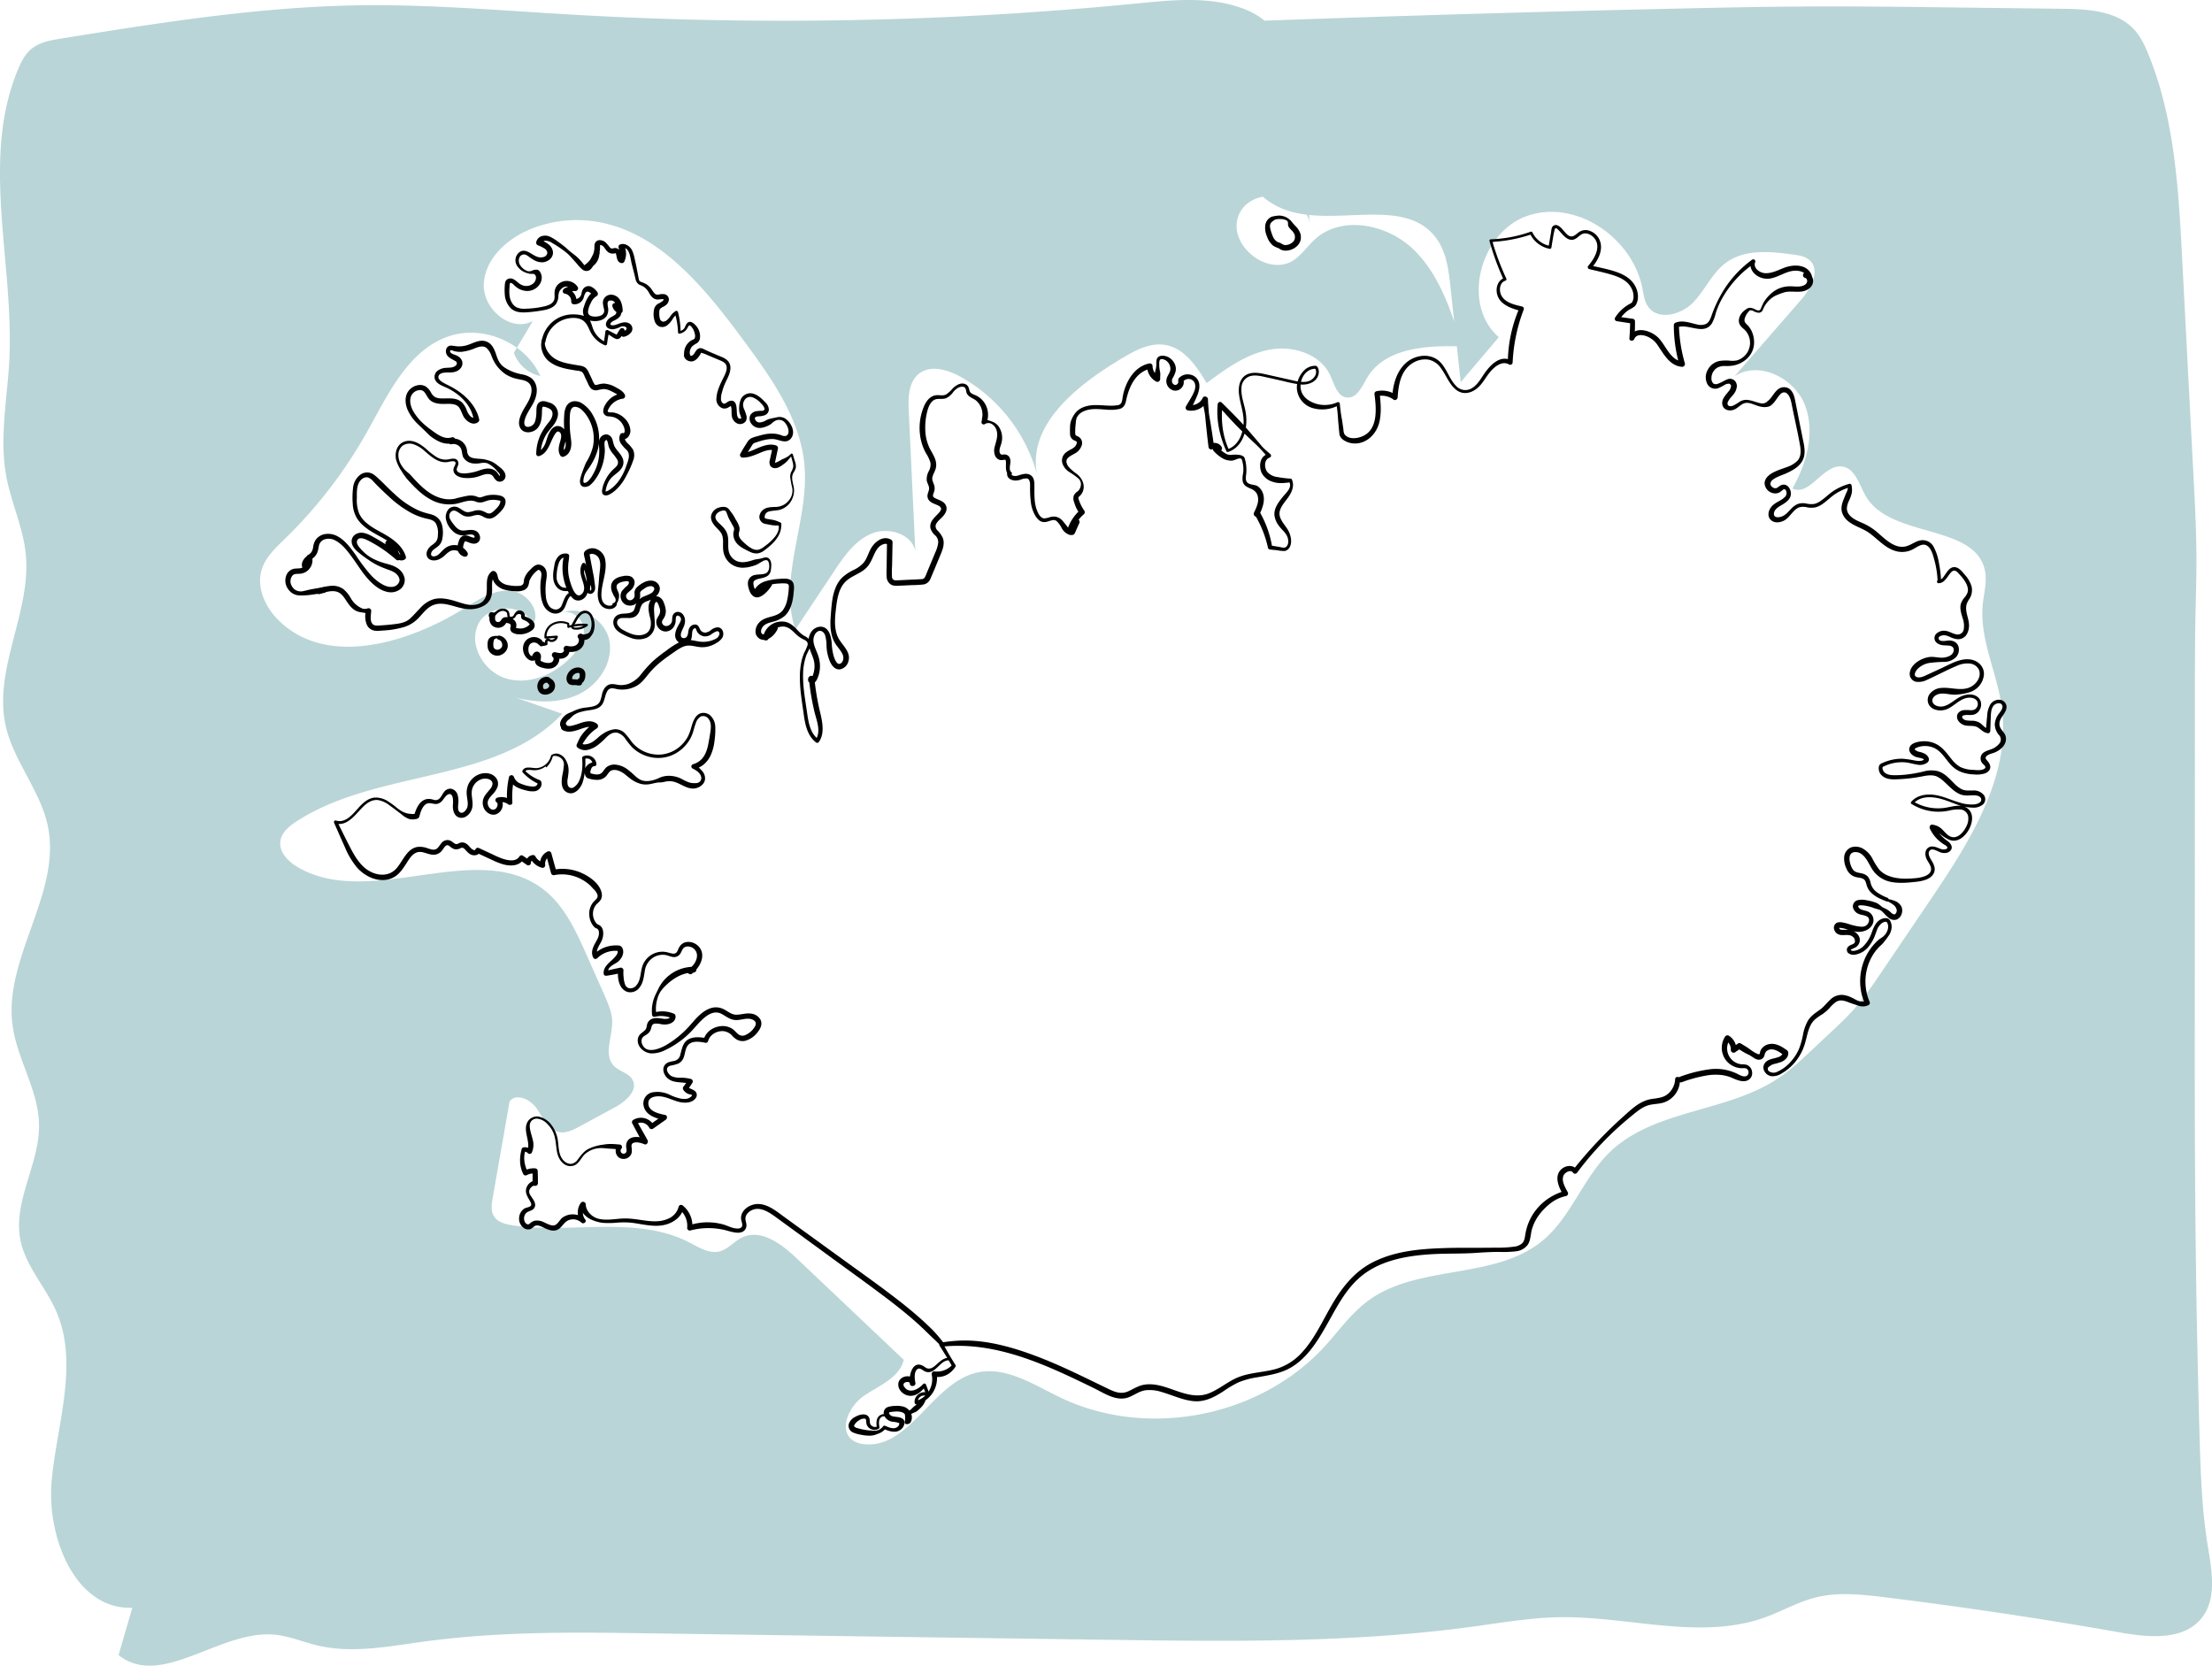 <svg xmlns="http://www.w3.org/2000/svg" viewBox="0 0 1084.54 816.71">
  <g data-name="Layer 2">
    <g data-name="Layer 1">
      <path d="m718.74 184.34 16.13-19c-18.77-16.37-9-52.15 14.74-59.76s50.88 11.31 55.64 35.75c.61 3.12 1 6.44 2.8 9 4.86 7 16.25 4.06 22.13-2.06s9.32-14.53 16.17-19.53c9.2-6.72 21.77-5.46 33-3.9 2.81.38 5.8.85 7.9 2.75 5.45 4.93.7 13.79-4.12 19.34q-16.36 18.79-32.72 37.6c11.86-7.91 29.37.75 34.52 14.05s.9 28.49-6.08 40.93c8.46 4.12 15.17-12.13 24.47-10.75 6.43 1 8.26 9.08 11.56 14.67 12.3 20.8 54.24 13.12 58.44 36.92.92 5.22-.61 10.52-1.16 15.79-1.75 17 6.87 33.3 9.26 50.26 4.76 33.82-15.24 65.64-34.37 93.94l-23.84 35.26c-4.81 7.12-9.64 14.27-15.45 20.6-3 3.24-6.18 6.25-9.39 9.26l-10.24 9.6c-5.18 4.86-10.39 9.73-16.29 13.67-25.2 16.86-60.84 15.12-82.63 36.27-13.06 12.66-18.86 31.69-32.86 43.3-23.57 19.53-61.35 11.35-85.85 29.7-8.2 6.12-14.16 14.71-21.08 22.25-31.83 34.71-87 45.39-129.5 25-13.17-6.31-26.83-15.51-41-12.22-21.93 5.08-33 37.6-55.36 35.07a11.69 11.69 0 0 1-5.43-1.84c-7.32-5.14-1.78-17 5.66-22s17.25-8.81 19.32-17.51l-52.7-49.95c-7.31-6.93-17.38-14.38-26.48-10.06-4 1.88-6.91 5.81-11.18 6.86-5.08 1.25-10-1.94-14.68-4.35-26.06-13.51-57.81-4.13-86.84-8.47-3.47-.52-7.3-1.51-9.1-4.51-1.57-2.61-1.09-5.9-.57-8.89l8.28-47.29c3.16-4.4 10.32-1 13.35 3.47s5.47 10.41 10.77 11.51c3.52.74 7-1 10.18-2.74l17.54-9.5c5.19-2.81 11.26-8.22 8.44-13.4-1.82-3.35-6.37-4-9.06-6.74-5.27-5.31-.84-14.12-.91-21.6 0-4.63-2-9-3.83-13.23l-8.77-19.75c-5.2-11.71-10.77-23.91-20.87-31.82C234 410.73 181.76 446.13 146 425.2c-4.7-2.75-9.29-7.4-8.54-12.8.6-4.25 4.31-7.31 7.92-9.65 39.76-25.84 97.74-18.27 130.29-52.76l-23-8c10.36 2.67 21.8 3 31.39-1.72s16.66-15.53 14.72-26.06S284 295.94 274.5 301c4.59-2.86 11 1.67 11.67 7s-2.55 10.45-6.31 14.33c-8 8.26-20 13.52-31.13 10.51s-19.2-16.26-14.32-26.66 23.45-10.62 26.64.42c4.69-6.58-2.6-16.2-10.65-16.92s-15.44 4-22.28 8.31c-28 17.56-67.91 29.4-91.48 6.23-6.69-6.57-11.16-16.5-8.19-25.39 2-5.9 6.78-10.31 11.23-14.64a229.6 229.6 0 0 0 40.25-52.38c10.32-18.41 20.14-40.12 40.11-46.92 17-5.77 37.56 3.18 44.91 19.5a17.79 17.79 0 0 1-13-11.44l9.34-15.61c-10.65 6-24.7-5.86-24.09-18.09s11.09-21.93 22.38-26.68a60 60 0 0 1 30-4.27c32.42 3.73 55.51 32.21 74.9 58.47 13.81 18.7 28.15 38.75 30 61.93 2.12 26.87-13 54.44-4.52 80l18.94-28.51c4.88-7.35 10.23-15.1 18.36-18.52s19.7-.07 21.53 8.56l-3.23-68.77c-.31-6.55-.16-14.16 5-18.23 5.56-4.39 13.77-2.06 20 1.31a78.3 78.3 0 0 1 37.87 47.94c-4.65-24.48 19.83-43.7 41.2-56.51 6.65-4 14-8.12 21.68-6.84 9.38 1.56 15.41 10.53 20.31 18.69 9.39-7 19.2-14.11 30.67-16.34s25.1 2 29.94 12.63c2 4.36 3.47 10.39 8.24 10.81s7.3-5.34 9.73-9.52c8.67-14.93 29.4-16.14 46.66-15.54-5.23-17.09-10.91-34.94-23.71-47.41s-35.09-17.14-48.37-5.19c-3.58 3.22-6.28 7.39-10.23 10.13-12.86 8.92-33.25-7.65-27.15-22.06s32.19-11.3 34.74 4.14c-3-31.18 4.26-90-31.12-104.65C594.39-2 575.72-.1 557.9 1.65a1779.72 1779.72 0 0 1-277.81 5.5c-34.48-2-68.95-5-103.49-4.55-49.21.7-98 8.51-146.6 16.3-5.24.84-10.77 1.81-14.81 5.26-3 2.56-4.81 6.2-6.33 9.82-18.5 44.23-1.92 94.63-4.28 142.51-1 19.15-5 38.48-1.44 57.33 2.38 12.69 8.13 24.67 9.46 37.51 3 28.42-16 56.55-9.82 84.46 3.86 17.52 17.14 31.9 20.72 49.48C30.16 438 1.75 469.59 6.15 502.68c2.22 16.74 12.74 31.87 13 48.75.29 19.17-12.78 37.47-9.19 56.3 2.47 12.95 12.33 23.13 17.6 35.21 11.2 25.67.44 54.93-2.2 82.81s11.53 63.63 39.52 62.56l-6.74 23.21c20.74 16.6 49.41-12.09 75.89-10.06 7.52.58 14.58 3.7 21.92 5.41 16.37 3.83 33.43.58 50.08-1.72 15.25-2.1 30.61-3.39 46-4 21.46-.92 43-.62 64.43-.32l140.37 2 26.77.37 58.47.81c60.35.84 121 1.66 180.77-6.53 14-1.92 28-4.33 42.07-4.53 33.83-.49 68.89 11.55 100.71 0 8.21-3 15.87-7.44 24.32-9.61 11.13-2.86 22.86-1.56 34.26-.15q57.93 7.13 115.41 17.27c14 2.46 30.88 4 39.78-7 7.64-9.47 5.07-23.19 3.12-35.2-3-18.21-3.58-36.7-4.1-55.14q-1.67-58.87-2.11-117.78c-.23-30.2-.21-60.39-.2-90.59l.05-151.74c0-13.85 0-27.7.29-41.55.18-8.76.47-17.51.47-26.27 0-13.8-.71-27.59-1.43-41.37l-5.58-107.09c-1.76-33.86-3.68-68.46-16.45-99.87-1.8-4.43-3.86-8.86-7.1-12.38-8.49-9.22-22.54-10-35.08-10.17l-59.17-.72c-19.49-.24-39-.47-58.48-.43-25.4.05-50.8.58-76.19 1.17Q714 6.66 610.63 10.49c-5.2 16.51-10.12 33.62-8.55 50.85s11 34.82 27.14 41.16c24.41 9.61 59-6.86 74.79 14.07 5.18 6.84 6.27 15.84 7.18 24.38l5 46.52" style="fill:#b9d5d7" />
      <path d="M615.63 253.09a53.15 53.15 0 0 1 6.07 15.56 1.11 1.11 0 0 0 1 .79l3.61.37a16.14 16.14 0 0 0 3.71.35 3.78 3.78 0 0 0 2.52-2.27c1.11-2.54.18-6-1.19-8.25-1.76-2.87-4.95-5.79-3.76-9.45.89-2.75 3.18-4.87 4.66-7.29s2.35-5.07 1.15-7.81a.82.82 0 0 0-.73-.41 53.34 53.34 0 0 1-6.42-.79 7.77 7.77 0 0 1-4.93-2.52c-1.5-2-1.62-6.09 1.18-7a1 1 0 0 0 .43-1.63c-1.12-1-2.34-2-3.41-3.05s-1.75-2-2.61-3q-2.87-3.37-5.78-6.73c-3.8-4.37-8-8.47-12.09-12.54a1.17 1.17 0 0 0-2 .81c-.8 7.78 1.06 16 4.28 23.06a.7.7 0 0 0 .79.32c7.67-2.52 9.73-11.62 8.75-18.78-.59-4.27-2.51-8.38-2.16-12.76a6.07 6.07 0 0 1 3.78-5.48c2.45-.91 5.23-.3 7.69.24 3.06.67 6.11 1.37 9.16 2.05a67 67 0 0 0 8.28 1.65c3.93.37 8.72-1.36 9-6a4.32 4.32 0 0 0-.53-2.36c-.46-.84-.94-.86-1.86-.79a7.76 7.76 0 0 0-4.3 1.77 12 12 0 0 0-4.08 9 10.72 10.72 0 0 0 7.16 9.75 16.88 16.88 0 0 0 13.49-1.27l-1.23-.5a71.79 71.79 0 0 1 .79 7.62c.22 2.33.41 4.67.66 7 .29 2.73 3.85 4.31 6.24 4.61 6.75.84 12.07-4.49 13.42-10.71 1-4.52.59-9.11.08-13.66l-.94 1.24a9.7 9.7 0 0 1 7.76 1.72c.89.63 2-.24 2-1.16.38-6 1.5-12.88 6.94-16.5a11.38 11.38 0 0 1 8.25-1.93 9.73 9.73 0 0 1 6 4.11c2.52 3.37 4 7.77 7.3 10.51 3.82 3.17 8.56 1.61 11.68-1.72 2.13-2.27 3.53-5.09 5.59-7.39s5.61-5.08 8.83-3.17a1.19 1.19 0 0 0 1.78-1 83.29 83.29 0 0 1 5.47-26 1.15 1.15 0 0 0-.79-1.4c-3.48-.81-8-1.76-10-5.05-1.47-2.39-1.31-6.62 1.77-7.62a.74.74 0 0 0 .44-1.07 127.74 127.74 0 0 1-7-18.76l-.63.83a70.82 70.82 0 0 0 20-3.75l-.75-.31a13.48 13.48 0 0 0 9.58 7.42.72.72 0 0 0 .89-.5c.54-2.94.89-6 1.63-8.9.41-1.61 1.66 0 2.27.63 1.71 1.82 3.82 4.83 6.72 4.31 2-.35 3.06-2.35 4.94-2.94s4.2.6 5.47 2.13c3.58 4.31.09 10.1-2.93 13.61a1 1 0 0 0 .43 1.6c3.87.95 7.82 1.75 11.63 2.95 3.37 1.06 6.87 2.69 8.77 5.82a9.09 9.09 0 0 1 1.37 4.35 6.21 6.21 0 0 1-.33 2.34c-.35 1-.69 1.16-1.57 1.64a19.3 19.3 0 0 0-7.14 6.73 1.17 1.17 0 0 0 .69 1.7l7.54 1.16-.87-1.15q0 4.22-.35 8.41c-.12 1.49 1.95 1.51 2.42.32.9-2.25 3.55-2.12 5.5-1.5a11.32 11.32 0 0 1 6 4.66c3 4.43 6 10.12 11.94 10.5a1.39 1.39 0 0 0 1.33-1.74 74 74 0 0 1-2.91-18.75l-.91 1.19c5.35-2.23 13.07 4.17 17.08-2a20.61 20.61 0 0 0 1.91-5.06 37.73 37.73 0 0 1 2.32-5.71 51 51 0 0 1 16.54-18.64l-1.53-1.18c-1 2.54.27 5.16 2.29 6.78a9.15 9.15 0 0 0 8.45 1.48c3.26-.88 6.21-2.89 9.57-3.39 2.43-.36 5.91.07 6.94 2.69.58 1.46 3 .82 2.39-.66-2.11-5.37-8.68-5.33-13.29-3.63-3 1.12-6 2.81-9.37 2.71-2.68-.08-6.11-2.42-5-5.42a1 1 0 0 0-1.52-1.18 53.36 53.36 0 0 0-14.81 16.38 65.1 65.1 0 0 0-4.78 10.22c-.65 1.8-1.24 4-3.1 4.94a6.88 6.88 0 0 1-4.46.15c-3.37-.72-6.9-2.2-10.31-.84a1.31 1.31 0 0 0-.91 1.2 70.93 70.93 0 0 0 2.73 19.48l1.33-1.74c-3.21-.17-5.39-2.82-7.11-5.26s-3.17-5.29-5.58-7.19c-3.78-3-10.87-4.82-13.09.89l2.41.33q.31-4.2.27-8.41a1.2 1.2 0 0 0-.87-1.15l-7.56-1.09.69 1.7a17 17 0 0 1 3.9-4.43c1.38-1.09 3.52-1.64 4.37-3.21 1.6-3 1-6.66-.66-9.49-1.9-3.21-5.19-5.12-8.61-6.36-4.26-1.53-8.83-2.32-13.23-3.35l.43 1.6c2.79-3.32 5.43-7.51 4.78-12a8.29 8.29 0 0 0-6.64-6.86 5.81 5.81 0 0 0-4.5 1.28c-1.56 1.22-2.86 2.55-4.79 1.27s-3.26-4.29-5.59-5a2.07 2.07 0 0 0-2.47 1.25 11 11 0 0 0-.39 2.23l-.39 2.23-.87 5 .89-.5a12.2 12.2 0 0 1-8.8-6.71.69.69 0 0 0-.76-.31 65.14 65.14 0 0 1-19.63 3.74.67.67 0 0 0-.63.83 129.4 129.4 0 0 0 7 19.15l.43-1.08c-3.65 1.16-4.66 5.53-3.45 8.83 1.7 4.63 7.16 6.27 11.45 7.44l-.68-1.67a68.07 68.07 0 0 0-5.76 26.92l1.77-1c-5.86-3.15-11 2.9-13.9 7.32-1.59 2.45-3.39 5.27-6.11 6.59a6.08 6.08 0 0 1-7-1.3c-3.39-3.31-4.53-8.29-7.82-11.71-3.9-4.07-10-4-14.68-1.31-6.26 3.67-8.7 11.67-8.91 18.53l2-1.16a12.31 12.31 0 0 0-9.81-1.87 1.26 1.26 0 0 0-.94 1.23c.9 7.12 2 17.86-6.3 21-2.5 1-6.38 1.36-8.26-1-.63-.8-.59-2.07-.73-3.06l-.57-3.89a75.06 75.06 0 0 1-1.11-8.14.86.86 0 0 0-1.26-.73 14.92 14.92 0 0 1-9.61.91c-2.87-.71-6-2.35-7.44-5-2.71-4.88.59-12.62 6.63-12.36l-.59-.34c1.84 2.6-.62 5.76-3.24 6.49-3.22.89-6.8-.31-10-1l-10.26-2.29c-2.65-.59-5.46-1.24-8.15-.62-4.88 1.13-6.06 5.94-5.51 10.32.61 4.91 2.55 9.43 2.22 14.47s-2.63 10.74-7.92 12.47l.79.32c-3.27-7.16-4-14.6-3.18-22.36l-2 .82c3.87 4.31 7.76 8.69 11.94 12.7q3.09 3 6.21 5.9a64.92 64.92 0 0 1 6 6.52l.43-1.63c-4.3.73-4.94 6.07-3.34 9.4a8.93 8.93 0 0 0 5.39 4.26c2.86 1 5.71.61 8.64.23l-.72-.42c2 2.91-1.54 5.68-3.19 7.8-2 2.53-4.22 5.42-3.9 8.85a10.88 10.88 0 0 0 2.44 5.44c1.2 1.61 2.86 2.85 3.73 4.69.73 1.54 1 3.83-.3 5.18-.9.93-2.22.37-3.35.18l-4.39-.74.75.75a50.83 50.83 0 0 0-5.74-16.5 1.38 1.38 0 0 0-2.38 1.39Z"/>
      <path d="M885.24 136.37c.53.06.85 1 .83 1.52a2.53 2.53 0 0 1-1.61 2c-2.43 1.19-5.42.26-8 .54a13.57 13.57 0 0 0-6.82 2.47 18.87 18.87 0 0 0-4.86 5.29c-.62 1.05-1 2.19-1.52 3.29s-1.55.79-2.53.31a6.45 6.45 0 0 0-2.64-.88c-1.25 0-2.1.77-3 1.5-2 1.61-3.44 4.72-1.88 7.08.74 1.13 1.93 1.84 2.79 2.88a9 9 0 0 1-4.41 14.35 13.27 13.27 0 0 1-4 .08 21.76 21.76 0 0 0-4.59.2 8.45 8.45 0 0 0-5.78 4.49 7.31 7.31 0 0 0 0 7 4.35 4.35 0 0 0 5.54 1.71 22 22 0 0 0 2.64-1.37 4 4 0 0 1 2.23-.69.47.47 0 0 1 .34.07s-.17-.1.06 0c-.12-.07-.22-.16.23.18a1 1 0 0 1 .46.74 4.56 4.56 0 0 1-1.24 2.82c-1.48 1.89-3.56 3.87-3 6.53s3.6 3.29 5.85 2.32 3.79-3.48 6.52-3.26c2.29.18 4.36 1.53 6.63 1.89a7.73 7.73 0 0 0 3.35 0 3.69 3.69 0 0 0 1.33-.55 9.12 9.12 0 0 0 1.19-1.05c1.27-1.33 2.14-3 3.37-4.32a3 3 0 0 1 1.63-1.09h.37a1.84 1.84 0 0 1 .41 0 2.27 2.27 0 0 1 1.13.6c1.66 1.53 2 4.27 2.43 6.34 1.28 6.3 2.73 12.58 3.85 18.91.45 2.55.63 5.55-1.23 7.61a12.82 12.82 0 0 1-5.16 3.11c-2.13.8-4.28 1.47-6.33 2.46s-4.64 2.86-4.64 5.57a5.24 5.24 0 0 0 4 4.75 4.53 4.53 0 0 0 3.33-.36 10.71 10.71 0 0 0 1.52-1.16c.25-.19.6-.42.79-.39a1.09 1.09 0 0 1 .4.16c.24.14.17.1.28.26a2.68 2.68 0 0 1-.6 3.61c-1.79 1.72-4.35 2.37-6.06 4.22s-2.63 4.82-.64 6.8c1.63 1.62 4.16 1.41 6.1.54 2.21-1 3.37-2.92 5-4.61a8.44 8.44 0 0 1 2.61-2 7.36 7.36 0 0 1 4.11-.09 10.18 10.18 0 0 0 4.15 0 10.72 10.72 0 0 0 3.36-1.6c2.15-1.48 4-3.38 6.14-4.84a26.24 26.24 0 0 1 7.45-3.42l-1.12-.64a5.34 5.34 0 0 1-.63 3.1c-.48 1.1-.91 2.23-1.37 3.34-.93 2.22-1.59 4.65-.7 7 2.14 5.59 8.69 6.44 13.06 9.55 4.53 3.22 8.19 7.9 13.88 9.15a11.35 11.35 0 0 0 8-1.25c1.83-1 4.24-2.88 6.36-1.71 2.34 1.28 3.12 4.7 3.78 7.05a45.32 45.32 0 0 1 1.62 10.34c0 1.09 1.75 1.1 1.7 0a55.38 55.38 0 0 0-1.12-9.16A24.3 24.3 0 0 0 948 268a6.08 6.08 0 0 0-6-3.1c-2.64.32-4.64 2.11-7.12 2.87-5.46 1.68-10.3-3.17-14-6.38a28.79 28.79 0 0 0-7.25-4.74c-2.44-1.08-5.11-2.05-6.88-4.16a5 5 0 0 1-1.24-3.27 10.13 10.13 0 0 1 1-3.61 18.13 18.13 0 0 0 1.38-3.72 10.36 10.36 0 0 0-.1-4 .93.93 0 0 0-1.12-.64 27.7 27.7 0 0 0-7.69 3.44c-2.21 1.44-4 3.33-6.18 4.83a9.2 9.2 0 0 1-3.31 1.58 11.68 11.68 0 0 1-4.16-.26 7.64 7.64 0 0 0-4 .33 9.39 9.39 0 0 0-2.85 2c-1.51 1.47-2.88 3.41-5 4.12-1.4.49-3.79.67-3.74-1.35.05-2.43 2.83-3.68 4.57-4.77 1.91-1.18 3.92-2.89 3.77-5.36-.11-1.86-1.33-4.09-3.41-4.18a3.35 3.35 0 0 0-1.61.35 17.65 17.65 0 0 0-1.69 1.18 2 2 0 0 1-2-.07 2.5 2.5 0 0 1-1.37-1.76 2.91 2.91 0 0 1 1.41-2.26c1.79-1.33 4.1-2 6.13-2.87 4-1.79 8.32-4.18 9.1-9 .48-2.94-.31-5.93-.89-8.79l-1.93-9.62c-.6-3-1.16-6-1.78-9-.42-2.08-1.3-4.46-3.31-5.49a4.76 4.76 0 0 0-5.43 1c-1.34 1.22-2.22 2.87-3.4 4.22a8.43 8.43 0 0 1-.94.95c-.13.11-.18.14-.36.27a2.58 2.58 0 0 0-.49.5c.17-.2.14-.12-.06 0a3.76 3.76 0 0 1-2.94.47c-2.26-.49-4.34-1.49-6.67-1.65a6.24 6.24 0 0 0-3.47.9 23.7 23.7 0 0 1-3.16 1.91c-.81.31-2.16.57-2.66-.37s.32-2 .77-2.7c.67-1 1.59-1.8 2.28-2.78a7.12 7.12 0 0 0 1.37-3.53 3.66 3.66 0 0 0-1.54-3.24 3.46 3.46 0 0 0-2.72-.39 14.36 14.36 0 0 0-2.55 1.18 20 20 0 0 1-2.45 1.11 2.41 2.41 0 0 1-2.19-.07 3.27 3.27 0 0 1-1-2.65 6 6 0 0 1 3-5.23 7.77 7.77 0 0 1 3.84-.74 18.54 18.54 0 0 0 4.46-.35c4.74-1.17 8.81-4.68 9.5-9.68a12.87 12.87 0 0 0-1.12-7.15 11.22 11.22 0 0 0-2.18-3.07 4.77 4.77 0 0 1-1.16-1.38 2.93 2.93 0 0 1-.08-1.47 8 8 0 0 1 1.69-3.23c.32-.41.71-.94 1.27-1a3.53 3.53 0 0 1 1.45.43 6.11 6.11 0 0 0 2.61.8 2.3 2.3 0 0 0 2-1.66 13.56 13.56 0 0 1 4.45-5.71 11.45 11.45 0 0 1 2.89-1.52 27.16 27.16 0 0 1 3.38-1.2c2.78-.65 5.59.06 8.39-.35 2.29-.34 4.88-1.79 5.34-4.26a4.18 4.18 0 0 0-3.47-5.08 1.37 1.37 0 0 0-1.37 1.37 1.41 1.41 0 0 0 1.37 1.37Z"/>
      <path d="M950.39 285.94c2.79.11 4.18-2.81 5.67-4.67.58-.73 1.39-1.69 2.44-1.43s1.77 1.33 2.42 2a21 21 0 0 1 2.14 2.65c1.13 1.66 2.17 3.75 1.69 5.81a7.38 7.38 0 0 1-1.61 2.72 9.77 9.77 0 0 0-1.7 2.93c-.72 2.3.2 5 .85 7.19a10.72 10.72 0 0 1 .55 5.29 3 3 0 0 1-3.24 2.67c-2.13-.22-3.92-1.71-6.08-1.82a5.33 5.33 0 0 0-4.43 1.75 3 3 0 0 0 .75 4.35c1.67 1.21 3.57 1 5.51 1.17a3 3 0 0 1 2.21.89 2.49 2.49 0 0 1 .23 2c-.51 1.91-2.65 2.65-4.4 2.94-2.47.4-5-.58-7.5-.22-3.92.56-9 3.43-9.54 7.78a3.93 3.93 0 0 0 3.07 4.34 9.09 9.09 0 0 0 5.52-1c4.83-2.16 9.5-4.73 14.4-6.76a12.16 12.16 0 0 1 6.6-1.15 5.5 5.5 0 0 1 4.31 3c1.46 3.55-1.4 7.35-4.56 8.68-4.35 1.83-9.18-.13-13.69.25a7.86 7.86 0 0 0-5.65 2.68 4.93 4.93 0 0 0-.74 5.3c1.59 3.22 6.09 3.65 9.06 2.4 3.66-1.56 6.49-5.38 10.67-5.59 1.58-.07 3.42.37 4.14 1.93a3.07 3.07 0 0 1-1.61 4 5.5 5.5 0 0 1-2.39.16 21.19 21.19 0 0 0-2.52 0c-1.82.18-3.5 1.37-3.44 3.37s2.07 3.72 4 4.14c2.16.48 4.53-.19 6.43 1.14 1.58 1.11 2.75 2.45 4.77 2.69.61.07 1.09-.57 1.11-1.12.09-2.48.17-5 .28-7.46.09-1.82.26-4 1.74-5.33.89-.77 2.67-1.21 3.59-.25 1.19 1.26-.36 3.16-1.1 4.2a9.9 9.9 0 0 0-2.3 5.43 8.27 8.27 0 0 0 2.16 5.52 3.14 3.14 0 0 1 0 4.17 9.4 9.4 0 0 1-4.39 2.86c-1.52.59-3.22 1-4.2 2.45a3.69 3.69 0 0 0 .66 4.6c.36.39 1.07.9 1.15 1.47s-.44.88-.84 1.08c-1.54.75-3.7.45-5.34.33A14.94 14.94 0 0 1 961 376a14.78 14.78 0 0 1-4.13-3.75c-2.39-2.92-4.53-6.12-8.11-7.69a13.22 13.22 0 0 0-6.45-1.07c-2 .19-5 .74-5.94 2.72-1.07 2.21 1 4.16 2.9 4.9a26.8 26.8 0 0 0 2.65.62c.44.13 1.43.38 1.5 1l.17-.6c-1 1.31-3.16 1-4.57.8a51.5 51.5 0 0 0-6.08-.9 21.42 21.42 0 0 0-6.22.74 21.92 21.92 0 0 0-3 1c-1 .43-2.1.76-2.45 1.87a4.74 4.74 0 0 0 1.49 4.68c1.58 1.48 3.85 1.8 5.92 1.82a79.49 79.49 0 0 0 14.59-1.62c2.14-.38 4.45-.66 6.5.27a15 15 0 0 1 3.6 2.63c2.43 2.18 4.63 4.8 7.73 6.05 1.94.78 3.87.59 5.91.48 1.41-.08 4.26.08 4.39 2.08.1 1.61-2.15 2.25-3.39 2.38a18.48 18.48 0 0 1-6.81-.78c-4.51-1.23-8.69-3.47-13.4-3.95-3.85-.39-8 .37-10.7 3.41a.72.72 0 0 0 .15 1.12 25 25 0 0 0 12 3.77 26.16 26.16 0 0 0 6.12-.47 20.07 20.07 0 0 1 5.66-.62 4.24 4.24 0 0 1 3.91 3.1 7.91 7.91 0 0 1-.74 5c-1.3 2.88-4.43 6.73-8 5.14-1.52-.67-2.66-2.2-3.83-3.33a8.12 8.12 0 0 0-5-2.46c-1.08-.1-1.52 1.16-1.13 2a18 18 0 0 0 3.89 5.39 20.13 20.13 0 0 0 2.67 2.11c.57.38 2 1 2 1.83-.07.55-.85.73-1.29.8a4.07 4.07 0 0 1-2.23-.31c-1.86-.74-4.21-1.85-6-.42-1.48 1.16-1.48 3.28-.9 4.91.68 1.92 2.7 3.76 2.4 5.94-.22 1.59-1.74 2.53-3.12 3.06a19.11 19.11 0 0 1-5.31 1c-4 .34-8.28.31-12.09-1.09a11.86 11.86 0 0 1-4.71-3 31.49 31.49 0 0 1-3.55-5.66 12.33 12.33 0 0 0-4.32-4.63 7.26 7.26 0 0 0-5.84-.86 5.5 5.5 0 0 0-3.62 4.49 11.06 11.06 0 0 0 1.17 6.13 6.68 6.68 0 0 0 4.47 4c1.68.43 4 .29 4.77 2.15.4.95.56 2 1 2.94a8.51 8.51 0 0 0 1.62 2.41 15.34 15.34 0 0 0 4.85 3.24c.92.43 1.86.79 2.8 1.17 1.09.44 1.56-1.32.48-1.76a22.88 22.88 0 0 1-5.22-2.76 7.84 7.84 0 0 1-3-4.51 7.26 7.26 0 0 0-1.28-3 5.16 5.16 0 0 0-2.33-1.47c-1.71-.57-3.83-.42-5-2-1.58-2.08-3.37-8.46.94-8.64s6.24 4.72 8.07 7.77a14.14 14.14 0 0 0 9.71 6.88c4.07.76 8.23.35 12.31-.1 3.1-.35 7.33-1.22 8.67-4.47.81-2 0-3.9-1-5.61-.79-1.3-2.46-3.76-1.09-5.24s4.13.66 5.69 1.05 3.4.23 4.46-1c1.46-1.65.12-3.59-1.33-4.65a18.39 18.39 0 0 1-4.64-4.46 15.38 15.38 0 0 1-1.54-2.78l-1.27 1.67a4.74 4.74 0 0 1 1.89.81c.69.45 1.38.9 2 1.39a20.22 20.22 0 0 0 4.25 2.69c4 1.67 7.6-1.45 9.52-4.74 1.77-3 2.84-7.76-.21-10.4-3.33-2.88-8-.93-11.79-.46a23.58 23.58 0 0 1-15.19-3.23l.14 1.12c2.53-2.93 6.51-3.46 10.16-3 4.29.5 8.24 2.45 12.3 3.79a21.79 21.79 0 0 0 6.6 1.17 7.19 7.19 0 0 0 5-1.51 3.47 3.47 0 0 0 .46-4.69 6.36 6.36 0 0 0-5.3-2.21c-2 0-3.88.24-5.69-.69a15.22 15.22 0 0 1-3.66-2.88c-2.37-2.36-4.61-5-8-5.94a13.85 13.85 0 0 0-7 .23 65.77 65.77 0 0 1-7.64 1.39 46.24 46.24 0 0 1-7.53.38c-1.91-.1-4.22-.74-4.75-2.85a1.71 1.71 0 0 1 0-1.18 5.59 5.59 0 0 1 1-.47 19.2 19.2 0 0 1 3.38-1.22 20.12 20.12 0 0 1 6.56-.57c2 .15 3.88.8 5.85 1.1a6.2 6.2 0 0 0 5.11-1c1.73-1.47.2-3.59-1.41-4.39a11.8 11.8 0 0 0-2.25-.8 4.66 4.66 0 0 1-2.3-1c-.45-.46-.23-.6.35-.91a9.29 9.29 0 0 1 3-.91 10.88 10.88 0 0 1 5.67.75c3.7 1.58 5.65 5.31 8.24 8.16a13.9 13.9 0 0 0 4.83 3.55 19.24 19.24 0 0 0 6.63 1.37 13.46 13.46 0 0 0 5.54-.52c1.64-.62 2.9-2 2.45-3.88a5.66 5.66 0 0 0-1.19-2.09c-.47-.61-1.1-1.14-1-1.75.27-1.18 2.36-1.84 3.34-2.13 3.47-1 7.39-4.09 6.51-8.18-.46-2.14-2.58-3.27-3-5.38s.74-3.66 1.82-5.29c1-1.45 2-3.19 1.38-5a3.64 3.64 0 0 0-3.6-2.39 5 5 0 0 0-4.1 2.23 12.06 12.06 0 0 0-1.59 5.73c-.26 2.49-.47 5-.7 7.46l1.4-1.07c-1.82-.31-2.92-2.19-4.44-3.11a7.45 7.45 0 0 0-3.33-.95 20.72 20.72 0 0 1-3.35-.21c-.68-.19-1.63-.69-1.82-1.44-.15-.58.28-.91.79-1 1.61-.41 3.32.09 4.95-.37 3.41-1 4.77-5.73 2.22-8.26s-6.93-1.69-9.76 0c-3.19 1.88-6.46 5.36-10.49 4.06-1.3-.42-2.55-1.48-2.33-3 .28-1.89 2.44-2.9 4.14-3.06 2.51-.24 5 .69 7.47.48a29 29 0 0 0 6.46-1.13 10 10 0 0 0 7.16-8.3c.44-4.11-2.68-7.23-6.6-7.8-4.89-.71-9.57 2.13-13.83 4.1l-7.47 3.45c-1.39.64-3.41 1.66-5 1.06-2-.75-.38-3.2.55-4.1a10.72 10.72 0 0 1 5.53-2.8 59.46 59.46 0 0 1 7.31-.52 8.53 8.53 0 0 0 5.73-2.19 5.49 5.49 0 0 0 1.37-5.22c-.65-2.24-2.71-3.2-4.91-3.08-1.17.06-4.42.88-4.83-.89-.31-1.37 2-1.75 2.9-1.7a8.9 8.9 0 0 1 2.78.91 11.66 11.66 0 0 0 3.25 1 4.93 4.93 0 0 0 4.79-2.28 8.69 8.69 0 0 0 1.13-5.07c-.12-2.19-1-4.26-1.29-6.42a8.42 8.42 0 0 1 .12-3.28 11 11 0 0 1 1.45-2.78 8 8 0 0 0 1-6 14.62 14.62 0 0 0-3.3-5.72c-1.2-1.41-2.76-3.48-4.74-3.73-2.79-.35-4.2 2.75-5.61 4.59a3.4 3.4 0 0 1-2.58 1.71.81.81 0 0 0 0 1.61Z"/>
      <path d="M925 441.7a16.41 16.41 0 0 1 3.4 2 4.5 4.5 0 0 1 1.08 1.22l.23.49s.18.41.1.19a2.13 2.13 0 0 1 .08.27 1.27 1.27 0 0 1 .06.28v.06a2.37 2.37 0 0 1-.17 1.19 2.09 2.09 0 0 1-.23.42c-.21.34.16-.13-.11.16l-.18.18c.09-.06.09-.06 0 0a1.56 1.56 0 0 1-.28.16c.24-.11-.13 0-.16 0 .22 0 0 0 0 0-.27 0 0 .05-.3 0a3.85 3.85 0 0 1-1.5-1 10.71 10.71 0 0 0-1.86-1.41c-.65-.38-1.38-.64-2-1s-1.07-.84-1.61-1.23c-.29-.2-.56-.42-.85-.61a6.43 6.43 0 0 0-1.42-.62 21.12 21.12 0 0 0-4.14-1.05 9.75 9.75 0 0 0-4.43 0 3.13 3.13 0 0 0-2.18 3.64 4.76 4.76 0 0 0 2.84 3.11c1.78.75 5.43.55 5 3.38a3.46 3.46 0 0 1-1.8 2.49c-1.17.63-2.66.31-3.9.14a31.22 31.22 0 0 1-4.65-1.23 21.38 21.38 0 0 0-2.2-.54 6.42 6.42 0 0 0-2.79-.1 2.67 2.67 0 0 0-1.79 3.2 3.6 3.6 0 0 0 2.63 2.81c1.47.42 3 0 4.44.2a3.63 3.63 0 0 1 2.83 1.6c.3.6.6 1.77 0 2.38a5.17 5.17 0 0 1-1.44.74 5.52 5.52 0 0 0-1.42.85 2.18 2.18 0 0 0-.11 3.22 4.28 4.28 0 0 0 3.66.74 10.67 10.67 0 0 0 6.56-4.16 18.59 18.59 0 0 0 2.16-3.44c.63-1.31 1.08-2.69 1.6-4.05a7.68 7.68 0 0 1 2.39-3.64 3.87 3.87 0 0 1 1.68-.75 4.07 4.07 0 0 1 .5 0s.44.08.26 0 .08.13.12.17a3.47 3.47 0 0 1 .34.59c1 2.34-.48 5.23-2.35 6.64-.54.41-1.11.76-1.66 1.14a12.89 12.89 0 0 0-1.88 1.74 25 25 0 0 0-2.55 3.07 26.37 26.37 0 0 0-3.63 7.3 27.5 27.5 0 0 0-.29 16 22.17 22.17 0 0 0 1.47 3.69l.45-1.73c-1.51.9-3.41.47-5-.36a32.93 32.93 0 0 0-3.09-1.54 13.34 13.34 0 0 0-3.18-.85 7.9 7.9 0 0 0-6.29 2.24c-1.76 1.58-3.13 3.54-5.06 4.94-2.2 1.59-4.44 3-5.9 5.33a21.93 21.93 0 0 0-2.45 6.85 37.86 37.86 0 0 1-2 7.12 23 23 0 0 1-4 6.21 19.14 19.14 0 0 1-6.72 5 3.84 3.84 0 0 1-3.9-.22 1.41 1.41 0 0 1 0-2.38l-.58.34a10.62 10.62 0 0 0 1.56-1 6.89 6.89 0 0 1 1.5-.59 30.12 30.12 0 0 0 3.47-1 6.38 6.38 0 0 0 2.84-2.24 3.87 3.87 0 0 0 .58-1.81 2.19 2.19 0 0 0-.2-1.21 3.49 3.49 0 0 0-1.09-.92c-2.4-1.69-5.15-3.16-8.18-2.54a6.06 6.06 0 0 0-3.29 1.86 4.94 4.94 0 0 0-1 1.76c-.11.33-.14 1.09-.39 1.29s-1.29-.28-1.62-.45a15.91 15.91 0 0 1-2.51-1.56c-.77-.57-1.52-1.12-2.34-1.62l-2.63-1.6a1.34 1.34 0 0 0-1.38 0l-2.79 1.94 2 1.18a7.92 7.92 0 0 0-3.72-6.95 1.36 1.36 0 0 0-1.84.48 10.07 10.07 0 0 0 .61 11.79 10.31 10.31 0 0 0 4.76 3.21 9.83 9.83 0 0 0 2.8.46c.84 0 1.88-.19 2.59.38a2.2 2.2 0 0 1 .23 3.07c-1.33 1.34-3.64 0-5-.69a23.84 23.84 0 0 0-13-2.29 65 65 0 0 0-15 3.7 1.43 1.43 0 0 0-1 1.73 1.42 1.42 0 0 0 1.73 1 66.67 66.67 0 0 1 13.3-3.5 26.67 26.67 0 0 1 6.62 0 19.69 19.69 0 0 1 3.13.71c1.09.34 2.08.86 3.15 1.28 1.94.76 4.23 1.5 6.24.53a3.86 3.86 0 0 0 2.07-4.14 4.05 4.05 0 0 0-2.71-3.45c-1-.31-2.16-.14-3.22-.36a7.84 7.84 0 0 1-5-12l-1.84.48a5.19 5.19 0 0 1 2.36 4.64 1.37 1.37 0 0 0 2 1.17l2.8-1.93H852l2.83 1.74c.92.56 1.89 1 2.85 1.48 1.72.85 3.31 2.7 5.42 2.22a2.91 2.91 0 0 0 2-2 5.72 5.72 0 0 1 .69-1.83 3.91 3.91 0 0 1 3.34-1.14c2 .22 3.82 1.63 5.42 2.78l-.67-1.17a1.14 1.14 0 0 1 0 .65c-.12.36.1-.15-.1.18 0 0-.26.35-.12.19a3.93 3.93 0 0 1-1.36 1 28.25 28.25 0 0 1-3.59 1c-1.35.43-2.94 1.08-3.6 2.4.11-.22-.12.18-.12.18-.08.18-.16.36-.23.55a3.74 3.74 0 0 0-.17 1 3.67 3.67 0 0 0 .55 2 4.55 4.55 0 0 0 3.41 2.36 8 8 0 0 0 4.78-1.22 24.14 24.14 0 0 0 7.11-6.08 25.65 25.65 0 0 0 4.33-8.1c.92-2.86 1.35-5.91 2.54-8.69a10.84 10.84 0 0 1 2.35-3.55 28.06 28.06 0 0 1 3.83-2.74 20.46 20.46 0 0 0 3.59-3.11 17.16 17.16 0 0 1 3-2.84c2.61-1.72 5.06-.29 7.76.64.68.23 1.35.46 2 .67s1.27.47 1.94.62a6.44 6.44 0 0 0 4.38-.47 1.28 1.28 0 0 0 .58-1.43 25.38 25.38 0 0 1-1.58-15.33 25 25 0 0 1 2.71-7.14 22.59 22.59 0 0 1 2.17-3.15c.42-.52.87-1 1.34-1.49s1.12-1 1.61-1.52a44.21 44.21 0 0 0 2.78-3.6 8.23 8.23 0 0 0 1.61-3.72 6.09 6.09 0 0 0-.57-3.8 2.43 2.43 0 0 0-1.41-1.35 4.39 4.39 0 0 0-2.16.08c-3.17.86-4.49 4-5.51 6.81a17.11 17.11 0 0 1-4.22 6.87 8.38 8.38 0 0 1-3.06 1.86c-.84.26-2.22.62-3 0-.16-.12 0-.24.26-.39a12.25 12.25 0 0 1 1.46-.7 4.37 4.37 0 0 0 2.48-2.59c1-3-1.56-5.57-4.36-6.14a9.2 9.2 0 0 0-2-.2 16.61 16.61 0 0 1-2.34 0 1.83 1.83 0 0 1-.8-.25s.18.17-.06 0 0 .11-.14-.17a.81.81 0 0 1-.18-.45v-.17c0 .18.08-.06 0 .08.18-.26 0 .05-.06 0s.15 0 .1 0a8.59 8.59 0 0 0 1 .08 19.67 19.67 0 0 1 2.41.58 34 34 0 0 0 4.66 1.24c2.75.42 6.2-.47 7.8-2.91a4.63 4.63 0 0 0-1.32-6.69c-1.21-.69-2.62-.77-3.88-1.32a2.93 2.93 0 0 1-1.22-1s-.17-.3-.13-.21-.07-.42-.07-.27v-.1a1.07 1.07 0 0 1 .19-.23 2.37 2.37 0 0 1 1.12-.2 13.19 13.19 0 0 1 2.18.2 20.8 20.8 0 0 1 4.32 1.19c.63.25 1.28.36 1.93.57l.94.33a3.06 3.06 0 0 1 .95.64c1.09 1 2 2.14 3.17 3.08a4.13 4.13 0 0 0 4 1 4.29 4.29 0 0 0 2.47-2.69 5 5 0 0 0 0-3.52 5.78 5.78 0 0 0-3-2.83 15.88 15.88 0 0 0-3.9-1.07c-.56-.09-1 .7-.42 1Z"/>
      <path d="M821.33 529.12a10.13 10.13 0 0 1-3.28 7c-2.33 2.14-5.18 2.28-8.15 2.72-5.65.83-9.77 4.81-13.84 8.49a209 209 0 0 0-24.63 26.11l1.9.24c-1.9-2.78-5.83-2.41-8.05-.14-3.4 3.48-.92 8.84 1.16 12.29l.78-1.9c-10.22 2.91-17.78 11-19.39 21.55-.22 1.44-.41 3-1.48 4.09a6.79 6.79 0 0 1-3.66 1.65 57.38 57.38 0 0 1-9.36.53c-7.27.14-14.53 0-21.8.12-13 .31-26.55 1-38.38 7-9.24 4.69-15.31 12.57-20.39 21.36-4.64 8-8.53 16.82-15 23.53a27.35 27.35 0 0 1-12 7.42c-6.1 1.76-12.61 1.72-18.55 4.07-5.22 2.07-9.45 6-14.7 8-5.53 2.08-11 .37-16.35-1.5-4.78-1.68-9.82-3.63-15-2.83-2.84.44-5.13 1.91-7.67 3.13-3.68 1.77-6.72.57-10.18-1.1-11.68-5.64-23.28-11.51-35.44-16.08-11.73-4.42-24.66-8.06-37.32-7.54a76.59 76.59 0 0 0-9.31 1 1 1 0 0 0-.59 1.45c2.17 3.41 4.3 6.81 6.27 10.33l.14-1.09a10.16 10.16 0 0 1-9 3.41c-.87-.1-1.39.89-1.23 1.61a11.08 11.08 0 0 1-7.7 12.88l1 .58c-.54-2.47 2.68-4.17 4.56-2.74a.81.81 0 0 0 1.18-.9l-1.83-4.88a.86.86 0 0 0-1.41-.37c-1.88 2.18-6 4.73-8.61 2.17-3.17-3.1 1.9-3.87 2.05-2.56l2.72-.36c-.41-1.77-.69-5.28 1-6.54 1.3-.95 2.73.76 3.91 1.2a3.92 3.92 0 0 0 2.14.23c3.63-.62 6-6.47 9.81-5.64.79.17 1.13-1 .33-1.23-2.17-.46-3.89.65-5.51 2-2.1 1.76-4.24 4.49-7 2.43-5.79-4.28-8.05 3.76-7.35 8.29.23 1.54 2.83 1.19 2.72-.37-.35-5.08-8.56-4.22-8.42.78.07 2.8 2.73 5.06 5.38 5.36 3.45.4 6-2.13 8-4.56l-1.4-.37 1.91 4.85 1.17-.9c-3.13-2.29-7.65.92-7 4.57a.84.84 0 0 0 1 .59 13.21 13.21 0 0 0 9.72-15.18l-1.47 1.63c4.54.78 8.21-1.07 10.72-4.83a.9.9 0 0 0 0-.91c-2.17-3.41-4.15-6.89-6.12-10.42l-.85 1.49c26.75-2.89 51.51 8.92 74.89 20.33 5.29 2.59 11.28 6.82 17.32 4.34 2.7-1.11 5-2.9 8-3.33a19 19 0 0 1 8 .9c5.13 1.48 10 3.88 15.39 4.43 5.63.58 10.46-2 15-5a52.93 52.93 0 0 1 7.12-4.19 39.79 39.79 0 0 1 9.44-2.53c5.6-1 11.22-1.81 16.21-4.71 7.82-4.53 12.81-12.47 17.18-20.12 4.67-8.16 8.86-16.93 15.89-23.39 9.76-9 23.63-11.39 36.41-12.12 7.18-.41 14.4-.13 21.56-.64 3.64-.26 7.29-.45 10.94-.46a54.7 54.7 0 0 0 8.49-.3 8.24 8.24 0 0 0 5.68-3.14c1.55-2.24 1.39-5.22 2.13-7.76 1.56-5.29 5-9.48 9.29-12.81a18.77 18.77 0 0 1 7.46-3.4 1.3 1.3 0 0 0 .78-1.89c-1.23-2.3-3.3-5.61-2-8.28.68-1.37 3.36-3 4.55-1.34a1.23 1.23 0 0 0 2.09 0 155.24 155.24 0 0 1 26.24-27.42c2.39-1.93 4.88-4.14 7.78-5.27s6.17-.72 9.09-1.89a11.69 11.69 0 0 0 7.28-11.22 1.2 1.2 0 0 0-2.39 0Z"/>
      <path d="M453.29 685.27a3.49 3.49 0 0 0-1.24.64c-.36.37-.71.74-1.08 1.09-.73.68-1.38 1.44-2.14 2.1-.37.31-.78.58-1.13.91s-.69.74-1.08 1.07a20.16 20.16 0 0 1-2.56 1.57.78.78 0 0 0-.38.66c0 .69.14 1.38.13 2.07a18 18 0 0 1-.22 2.06.87.87 0 0 0 .86.86 3.3 3.3 0 0 0 1.25-.23 2.33 2.33 0 0 0 1.12-1.47 4.84 4.84 0 0 0 .09-2.87 5.76 5.76 0 0 0-4.48-4.15 12.1 12.1 0 0 0-3.65-.22 11.71 11.71 0 0 0-3.44.53 3.07 3.07 0 0 0-2.07 2.7 4.18 4.18 0 0 0 1.15 2.86 5.37 5.37 0 0 0 3.17 1.66 11.22 11.22 0 0 1 3.76.87l-.63-.82a1.84 1.84 0 0 1 .07 1.54 2.6 2.6 0 0 1-1.35 1.3c-1.71.79-3.78-.19-5.36-.86a.83.83 0 0 0-1 .12 5.86 5.86 0 0 1-2.57 2 7.94 7.94 0 0 1-3.26.17 28.34 28.34 0 0 1-7-1.24 2.73 2.73 0 0 1-1.25-.62.65.65 0 0 1-.12-.84 6 6 0 0 1 2.45-2.38 3.93 3.93 0 0 1 2.73-.76c.41.12.54.42.6.83a10.2 10.2 0 0 0 .24 2 4.1 4.1 0 0 0 6 2.07.66.66 0 0 0 .28-.71c-.21-1.4-.52-3.3.47-4.5a2.29 2.29 0 0 1 3-.48.31.31 0 0 0 .49-.38c-.82-1.53-2.82-1.17-4-.23-1.68 1.37-1.48 3.84-1.25 5.76l.31-.54a2.6 2.6 0 0 1-3-.51c-1.1-1-.51-2.38-1-3.61-1.15-2.82-4.89-1.71-6.88-.58a6.06 6.06 0 0 0-3.19 3.62 3.6 3.6 0 0 0 2 4 16.27 16.27 0 0 0 4.06 1.16 18.26 18.26 0 0 0 4.23.44 9.13 9.13 0 0 0 2.33-.29c.68-.21 1.33-.49 2-.73a7.61 7.61 0 0 0 3.55-2.6l-1.1.29c2.52 1.08 5.78 2.3 8.27.48a4.67 4.67 0 0 0 2-3.26 2.8 2.8 0 0 0-.58-1.92 4.71 4.71 0 0 0-2.28-1c-1.14-.25-2.73-.22-3.65-.74a2.53 2.53 0 0 1-.88-.84.93.93 0 0 1-.18-.43v-.12c0-.25-.08 0 0-.17-.13.23.07 0 .19-.09a2.47 2.47 0 0 1 .71-.18c.61-.1 1.23-.14 1.84-.19a8.56 8.56 0 0 1 3.73.36 2.8 2.8 0 0 1 1.8 2.22c.05.29 0 .12 0 .06v.5c0 .17-.05.35 0 .11a2.48 2.48 0 0 1-.1.39c.08-.24-.07.13-.09.16a2 2 0 0 0-.28.55c-.18.64-.06.4 0 .24a1.19 1.19 0 0 1-.12.32l1.6.43a20.6 20.6 0 0 1-.23-2.06c0-.69.11-1.38.14-2.07l-.57.74a13.91 13.91 0 0 0 2.93-1.14c.53-.23 1.07-.44 1.59-.69a6.79 6.79 0 0 0 1.42-1.09 13.07 13.07 0 0 0 2.26-2.44 13.57 13.57 0 0 0 .74-1.35 1.84 1.84 0 0 0 .29-1c0-.23-.06-.46-.08-.69s-.24-.5-.51-.39ZM462.48 658.24a67.51 67.51 0 0 0-5.27-6.17c-1.82-1.81-3.7-3.58-5.61-5.29-3.93-3.52-8-6.84-12.2-10.06-8.7-6.71-17.68-13.05-26.57-19.5l-28.22-20.46c-3.89-2.82-8.26-6.6-13.38-6.4-3.73.15-8 3-7.9 7 0 1.21.95 2.86.46 4a2 2 0 0 1-1.91 1c-2.37.1-4.38-1-6.56-1.77a28.45 28.45 0 0 0-17.48.23l1.6 1.22a12.67 12.67 0 0 0-4.64-10.91 1.24 1.24 0 0 0-2.05.54 8.71 8.71 0 0 1-5.43 6c-3.12 1.36-6.52 1.31-9.84.94-4-.46-7.93-1.32-12-1.15s-8.14 1.1-12.06.11c-3.13-.79-6.1-3.67-6.23-7a1.34 1.34 0 0 0-2.48-.67 8 8 0 0 0 .35 9.58l1.7-1.7a8.69 8.69 0 0 0-11.05-.71c-1.39 1.09-2.33 3.61-4.27 3.78-1.58.13-3.21-.88-4.61-1.48a7.56 7.56 0 0 0-4.81-.81 6.45 6.45 0 0 0-2.41 1.5c-.86.65-1.77 0-2.24-.84a3.93 3.93 0 0 1 .34-4.13c1.17-1.55 3.51-1.18 4.42-3.12s-.83-4-1.85-5.57c-.66-1-1.15-2-.58-3.18.35-.74 1.42-2 2.39-1.8a1.33 1.33 0 0 0 1.66-1.27q0-3-.11-6a1.31 1.31 0 0 0-1.27-1.28 9.43 9.43 0 0 0-5.35 1.18l1.69.44c-1.64-3.15-2.29-7.27-1-10.63l-1 .75a2.84 2.84 0 0 1 2.12.82 1.21 1.21 0 0 0 1.89-.24 9.3 9.3 0 0 0 .43-6.51c-.46-2.09-1.33-4.23-1.41-6.38a3.83 3.83 0 0 1 .74-2.6 3.49 3.49 0 0 1 3.42-1.11c2.91.46 5.19 2.82 6.62 5.25 1.68 2.83 1.91 5.89 2.29 9.09.33 2.71 1 5.41 3.12 7.29a5.27 5.27 0 0 0 6.08 1c2.17-1.22 3.1-3.81 4.91-5.43a11.85 11.85 0 0 1 7.89-2.86c1.52 0 3 .23 4.48.31s3 .22 4.46.39l-.87-2.08a4.2 4.2 0 0 0 .35 5.85 4.12 4.12 0 0 0 5.93-.95c.83-1.2.67-2.47.51-3.85-.1-.9-.12-1.76.8-2.17 1.65-.74 3.94 0 5.5.63 1.16.49 2.05-1.06 1.53-2-1.74-3.19-3.56-6.34-5.35-9.5l-.45 1.71a4.54 4.54 0 0 1 6.66 1.75 1.29 1.29 0 0 0 1.74.46c2.13-1.46 4.22-3 6.33-4.45.81-.58.86-2.11-.31-2.35-3.07-.61-8.35-1.73-8.24-5.85.07-2.94 3.49-3.43 5.76-3.26 3.14.23 5.95 1.83 8.95 2.63 2.82.76 6.82.85 8.64-1.94a2.52 2.52 0 0 0-.9-3.57 10.86 10.86 0 0 0-1.83-.93 2.28 2.28 0 0 1-1.24-.82v1.36l2.24-3.42a1.26 1.26 0 0 0-.75-1.84 19.42 19.42 0 0 0-5-.62 10.16 10.16 0 0 1-4.48-.75c-2-1.12-3.62-4.29-.52-5.16a20.49 20.49 0 0 0 3.77-1A5.14 5.14 0 0 0 335 519c1-2.11.85-5 2.51-6.72 2-2.12 5.7-1.51 8.26-1a1.18 1.18 0 0 0 1.42-.81c.87-3.26 4.39-5.15 7.63-4.86a6.73 6.73 0 0 1 4.38 2.46c1.71 1.77 3.7 2.82 6.2 2.25a11.31 11.31 0 0 0 5.67-3.73c1.57-1.8 2.94-4.18 1.82-6.58a6 6 0 0 0-4.56-3c-2.49-.41-4.85.52-7.32.53s-4.33-1.88-6.54-2.87a8.32 8.32 0 0 0-5.93-.37c-4.18 1.32-7.23 5-10 8.18a48.28 48.28 0 0 1-11.7 9.8c-3.42 2-10.18 4.85-12.08-.57a3.25 3.25 0 0 1 .12-2.71c.57-.94 1.7-1.4 2.54-2a5 5 0 0 0 1.85-2.9c.29-1.1.5-2 1.77-2.2a11.39 11.39 0 0 1 3.24.3 9.07 9.07 0 0 0 3.16 0c1.95-.37 4-1.75 3.77-4a1.36 1.36 0 0 0-.93-1.22 14.66 14.66 0 0 0-9.8-.46l1.32.75a16.86 16.86 0 0 1 .53-7.6 12.35 12.35 0 0 1 1.66-3.68 20.91 20.91 0 0 1 2.57-2.91c3.76-3.54 8.15-6.21 13.47-6.22a1.41 1.41 0 0 0 0-2.82 19.39 19.39 0 0 0-15.23 7.5 22.43 22.43 0 0 0-2.18 3.65c-.59 1.26-1.27 2.48-1.77 3.78a18.6 18.6 0 0 0-1.15 8.58 1.08 1.08 0 0 0 1.35 1 13.05 13.05 0 0 1 8.27.7l-.63-1.08c.09 1.49-2.41 1.51-3.42 1.37-1.93-.28-4-.72-5.85.14a4 4 0 0 0-2 2.14c-.41 1.08-.26 2.35-1.11 3.22-1.32 1.35-3.07 2-3.51 4.05-.83 3.81 2.73 7.06 6.27 7.4a14.19 14.19 0 0 0 7.23-1.69 43.07 43.07 0 0 0 6.33-3.7 42.17 42.17 0 0 0 5.83-4.92c1.58-1.61 3-3.36 4.58-5 2.71-2.8 6.6-6.2 10.7-4.06 2.19 1.15 4 2.75 6.54 3s4.87-.88 7.3-.56c1.78.23 3.69 1.36 2.74 3.39a9.94 9.94 0 0 1-5 4.61 3.28 3.28 0 0 1-3.33-.45c-1-.75-1.71-1.77-2.72-2.5a8.63 8.63 0 0 0-5.47-1.5c-3.95.24-7.82 2.76-8.81 6.74l1.42-.81c-2.9-.49-6.23-.9-8.92.6s-3.13 4.6-3.92 7.4a3.81 3.81 0 0 1-2.48 3c-1.45.44-3.06.45-4.33 1.37-2.43 1.77-1.64 5 .16 6.91 3 3.15 7.58 1.86 11.29 3.16l-.75-1.85-2.46 3.31a1.35 1.35 0 0 0 0 1.36 5 5 0 0 0 3.11 2.27c.14 0 1.14.21 1.21.46s-.71.87-1 1.05c-1.36 1-3.24.84-4.79.53a23.47 23.47 0 0 1-5.09-1.78 13.77 13.77 0 0 0-8.6-1.22 5.52 5.52 0 0 0-4.28 6.56c.94 4.65 5.89 6.15 9.91 7l-.31-2.34c-2.11 1.48-4.22 3-6.31 4.47l1.74.46a7.28 7.28 0 0 0-10.13-2.63 1.28 1.28 0 0 0-.45 1.71c1.72 3.21 3.41 6.44 5.17 9.62l1.54-2c-2.75-1.12-7.55-1.91-9.26 1.31a5 5 0 0 0-.39 3c.12 1 .43 2-.5 2.66a1.46 1.46 0 0 1-1.93-2.16 1.24 1.24 0 0 0-.86-2.08c-1.34-.12-2.67-.23-4-.28a21.36 21.36 0 0 0-4 .34 22.85 22.85 0 0 0-7.25 2.07c-2.34 1.23-3.67 3.14-5.22 5.17a4.69 4.69 0 0 1-3.43 2.2 5.08 5.08 0 0 1-3.67-1.8c-2.32-2.49-2.22-6.13-2.64-9.3a16.26 16.26 0 0 0-3.12-7.88 10.36 10.36 0 0 0-6.39-4.22 5.36 5.36 0 0 0-5.36 2.51c-2.53 4.42 1.57 9.68-.09 14.28l1.77-.72a4.85 4.85 0 0 0-3.58-1 1.08 1.08 0 0 0-1 .75c-1.16 4.29-1.24 8.39.8 12.43a1.25 1.25 0 0 0 1.69.45 7 7 0 0 1 4.1-.77l-1.27-1.27v6l1-1.26a5.33 5.33 0 0 0-4.2 4.26c-.36 2.16.91 3.93 1.9 5.72.36.66 1 1.69.41 2.39s-2.25.78-3.13 1.32a5.74 5.74 0 0 0-2.58 4.65 5.57 5.57 0 0 0 2.24 4.85 3.66 3.66 0 0 0 3.38.54c1-.38 1.56-1.43 2.57-1.68 1.57-.39 3.43.85 4.8 1.44 1.7.74 3.63 1.42 5.47.73 2.47-.91 3.28-3.77 5.7-4.78a6 6 0 0 1 6.41 1.15c.93.93 2.74-.34 1.89-1.45a5.37 5.37 0 0 1-.15-6.52l-2.27-.94a6.88 6.88 0 0 0 1.68 4.72 10.71 10.71 0 0 0 4.07 2.87 18 18 0 0 0 5.19 1.42 40 40 0 0 0 6.92-.08 41 41 0 0 1 6.92 0c2.32.25 4.61.72 6.92 1.06 3.82.58 7.74.85 11.44-.53 3.49-1.31 6.6-3.85 7.42-7.65l-2.06.55a10.42 10.42 0 0 1 3.86 9.17 1.27 1.27 0 0 0 1.59 1.22 34.6 34.6 0 0 1 15.45-.51c2.09.37 4.09 1.14 6.18 1.47 1.55.25 3.41.29 4.67-.81a3.48 3.48 0 0 0 1.14-2.16c.17-1.25-.38-2.36-.46-3.58-.12-1.9 1.31-3.41 2.89-4.24 4.32-2.26 9 1.1 12.39 3.58q13.83 10.05 27.62 20.16c8.82 6.44 17.72 12.8 26.42 19.4 4.66 3.53 9.23 7.17 13.61 11q3.24 2.86 6.31 5.89c2.09 2.07 4.27 4 6.33 6.15.93 1 2.2-.43 1.42-1.42Z"/>
      <path d="M339.17 477.5c3.88-2.9 7.31-9.06 3.43-13.39a7 7 0 0 0-5.51-2.26c-2.34.17-3.73 1.59-4.59 3.66a4.74 4.74 0 0 1-.89 1.6 2.28 2.28 0 0 1-2.1.4c-1.29-.24-2.51-.71-3.82-.83a10.4 10.4 0 0 0-11 8c-.7 2.79-.64 6-2.58 8.34a3.76 3.76 0 0 1-3.57 1.55 2.88 2.88 0 0 1-2.05-1.81 12.34 12.34 0 0 1-.71-3.4 18 18 0 0 1-.09-3.6 1.33 1.33 0 0 0-1.67-1.27c-2.4.53-4.82 1-7.19 1.66l1.41.81c-.7-2.58 2.49-3.91 4.19-5 2-1.31 3.78-4.14 2.92-6.59a2.49 2.49 0 0 0-1.36-1.65 7.11 7.11 0 0 0-2-.17 15.26 15.26 0 0 0-3.92.49 15 15 0 0 0-6.95 4l1.92.25c-1.13-2 .67-4.57 1.61-6.33a8.81 8.81 0 0 0 1.05-5.34 4.65 4.65 0 0 0-.83-2.12 4.21 4.21 0 0 0-1.93-1.28c.25.11-.24-.23-.27-.26a5.57 5.57 0 0 1-.46-.51 7.63 7.63 0 0 1-.72-1.15 7.37 7.37 0 0 1-.76-2.87 7 7 0 0 1 1.92-5.24 10.14 10.14 0 0 0 2-2.18 4.92 4.92 0 0 0 .29-3.4c-1-4.24-5.38-7.46-9.09-9.25a23.08 23.08 0 0 0-14.67-1.9l1.62.92-2.49-9.06a1.3 1.3 0 0 0-1.89-.77 6.42 6.42 0 0 0-3.51 7l1.56-1.56a6.37 6.37 0 0 1-4-3.13 1.26 1.26 0 0 0-1.08-.62 3.75 3.75 0 0 0-3.52 3.72l1.87-1.07-3.42-2.35a1.25 1.25 0 0 0-1.68.44c-1.67 2.66-5.42 1.93-7.93 1.15a42.48 42.48 0 0 1-5.2-2.21l-6.63-3.07a1.26 1.26 0 0 0-1.82.74c-.14.72-1.68-.23-2-.53-1-1.07-2-2.44-3.49-2.87a3.5 3.5 0 0 0-2.17.1c-.63.24-1.3.8-2 .55a6.51 6.51 0 0 1-1.52-1 4.83 4.83 0 0 0-1.82-.89 3.79 3.79 0 0 0-3.64 1.45c-.82.93-1.46 2.33-2.59 2.92-1.29.67-2.94 0-4.21-.41a11 11 0 0 0-4.71-.67c-5.42.71-7.36 7-10.55 10.57-4.42 5-11.81 3.3-16.19-.87-2.88-2.74-4.88-6.31-6.69-9.81-2.14-4.15-4.18-8.35-6.26-12.53l-.89 1.16c6.18 1.66 10.19-4.86 14-8.48 1.92-1.84 4.28-3.29 7-3a12.68 12.68 0 0 1 5.52 2.51c1.77 1.23 3.47 2.58 5.19 3.87.82.61 1.56 1.3 2.43 1.85a11.62 11.62 0 0 0 1.2.65c.25.12.8.38.26.07a2.77 2.77 0 0 0 1 .44 8.06 8.06 0 0 0 3.17-.11 1.76 1.76 0 0 0 1.51-1.19c.18-.59.31-1.21.51-1.81.63-1.87 1.82-4.56 4.1-4.73 1.49-.11 2.88.67 4.39.27a4.78 4.78 0 0 0 2.41-1.72c.87-1.07 2.19-3.36 3.71-3 .88.2 1.17 1.32 1.31 2.08a17 17 0 0 1 0 3.49c-.07 2.49.7 5.5 3.57 6 2.67.44 5-1.94 5.76-4.3 1-3.13-.61-6.38.08-9.52a7 7 0 0 1 4.89-5.15c1.77-.5 5-.15 5.14 2.24a4.24 4.24 0 0 1-1.18 2.66c-.76 1-1.62 1.9-2.33 2.93a6.29 6.29 0 0 0-.49 6.9c1.17 2 3.67 3.41 6 2.44a5.12 5.12 0 0 0 3-5.2 3.89 3.89 0 0 0-1.63-2.67l-.3 2.25a5 5 0 0 1 4.54.81c.76.61 2.21.31 2.13-.88a43 43 0 0 1 .85-11.76h-2.45c.76 2.43 2.73 3.91 5 4.84a21.52 21.52 0 0 0 3.26 1 11.07 11.07 0 0 0 4.39.41 4 4 0 0 0 3-2.36c.38-.92.44-2.42-.5-3a8.31 8.31 0 0 0-1.11-.45c-.36-.17-.72-.34-1.07-.53a20.12 20.12 0 0 1-1.8-1 22.69 22.69 0 0 1-3.55-2.86l.17.66c.53-1.27 2.75-.87 3.81-.79a8.67 8.67 0 0 0 9.4-7.26c.05-.25-.34-.36-.38-.11a8 8 0 0 1-6.78 6.35c-2.22.28-6-1.39-7.28 1.29a.71.71 0 0 0 .1.82 23.91 23.91 0 0 0 5.18 4.28c.47.29.94.56 1.43.81s.76.19.59.67c-.33 1-1.34 1.2-2.27 1.19a16.5 16.5 0 0 1-5.68-1.35A5.45 5.45 0 0 1 252 381a1.28 1.28 0 0 0-2.45 0 44.07 44.07 0 0 0-.9 12.44l2.13-.89a7.61 7.61 0 0 0-7-1.42 1.26 1.26 0 0 0-.3 2.26c.85.62.43 2-.06 2.71a2 2 0 0 1-2.77.57 3.66 3.66 0 0 1-1.5-3.52c.24-1.45 1.48-2.64 2.4-3.7a10.33 10.33 0 0 0 2.47-3.88 4.78 4.78 0 0 0-1.21-4.62c-2.51-2.55-6.73-2.26-9.55-.46a9.78 9.78 0 0 0-3.58 4 10.59 10.59 0 0 0-.78 5.7c.2 1.89.84 4.16.07 6-.46 1.09-1.89 2.84-3.26 2.2s-1.14-2.72-1.06-3.92a11.51 11.51 0 0 0-.3-4.78 4.17 4.17 0 0 0-3.44-3 4 4 0 0 0-3.37 1.86c-.85 1.13-1.33 2.52-2.53 3.36a2.94 2.94 0 0 1-2.62.17 7.25 7.25 0 0 0-3.1-.28c-3.67.65-5.36 4.91-6.25 8.05l.92-.92a5.54 5.54 0 0 1-1.67.2 3.93 3.93 0 0 1-.52 0c-.18 0-.36-.07-.53-.1s-1.09-.07-.56 0a11.09 11.09 0 0 1-3.37-1.09 20.13 20.13 0 0 1-3.37-2.38c-1-.81-2.1-1.61-3.22-2.33a11.17 11.17 0 0 0-7.06-2.16c-3.44.36-6 2.89-8.19 5.35-2.65 3-6.22 7.35-10.76 5.9-.72-.23-1.15.58-.89 1.15 1.78 4 3.53 8.05 5.34 12.06a39.25 39.25 0 0 0 5.73 9.66c4.32 5.05 12.06 8.43 18.35 4.85 2.57-1.46 4.26-4 5.84-6.44 1.29-2 2.68-4.52 4.95-5.51 2.94-1.29 5.9 1.23 8.89 1a5.33 5.33 0 0 0 3.89-2.16c.58-.71 1.41-2.43 2.46-2.51.64-.05 1.29.61 1.75.95a5.24 5.24 0 0 0 2.07 1.06 4.75 4.75 0 0 0 2.85-.62 1.49 1.49 0 0 1 1.8.46c1.25 1.17 2.11 2.58 3.9 3 1.55.33 3.4-.15 3.74-1.92l-1.82.74 7.58 3.5a34.5 34.5 0 0 0 5.78 2.27c3.5.9 7.63.84 9.77-2.52l-1.68.44 3.41 2.36a1.25 1.25 0 0 0 1.88-1.14 1.18 1.18 0 0 1 1-1.21l-1.08-.62a8.9 8.9 0 0 0 5.51 4.31 1.29 1.29 0 0 0 1.56-1.57 3.89 3.89 0 0 1 2.36-4.06l-1.89-.77 2.43 9.08a1.34 1.34 0 0 0 1.62.92 20 20 0 0 1 12 1.42 20.84 20.84 0 0 1 5.14 3.29c.73.65 1.35 1.38 2 2.08a6.88 6.88 0 0 1 2 2.92c.29 1.1-.35 1.84-1.1 2.57a8.79 8.79 0 0 0-2.89 7.61 9.08 9.08 0 0 0 1.86 4.92 5.29 5.29 0 0 0 .94 1 7.16 7.16 0 0 0 1 .44 2.08 2.08 0 0 1 .87 1.64c.26 2.07-.85 3.73-1.8 5.45-1.24 2.23-2.23 4.74-.93 7.17a1.24 1.24 0 0 0 1.93.25 12.49 12.49 0 0 1 10.45-3.53l-.8-.61c.73 1 .24 2-.42 2.89a21.41 21.41 0 0 1-2.71 2.76c-1.82 1.71-3.71 3.59-3.34 6.27.09.67.87.88 1.42.8 2.44-.34 4.86-.88 7.28-1.34l-1.67-1.27c-.36 3.75.36 9.19 4.61 10.55a5.54 5.54 0 0 0 6-2.29c1.79-2.32 2-5.18 2.5-8a9.24 9.24 0 0 1 4-6.48 8.68 8.68 0 0 1 6.79-1.2c1.33.38 2.61 1 4 .87a3.71 3.71 0 0 0 2.82-2c.52-.9.81-2 1.69-2.68a3.17 3.17 0 0 1 2.27-.46 4.48 4.48 0 0 1 4 3.93c.23 2.84-1.71 5.5-3.92 7.09a1.39 1.39 0 0 0-.49 1.86 1.36 1.36 0 0 0 1.86.49Z"/>
      <path d="M268.15 376a11.43 11.43 0 0 0 2.63-4.33c.07-.22.13-.43.21-.64s.11-.22.34-.31a2.25 2.25 0 0 1 1-.07 4.86 4.86 0 0 1 2 .58 4.79 4.79 0 0 1 1.55 1.42 4 4 0 0 1 .59 2.49 37.31 37.31 0 0 1-.78 5.14c-.49 2.82-.73 6.73 2.32 8.24 3.25 1.6 6.14-1.37 7.38-4.15a22.12 22.12 0 0 0 1.33-6.08 33.33 33.33 0 0 0 .22-6.77l-.4.68a2.76 2.76 0 0 1 4 2.46l.91-.91a5.1 5.1 0 0 0-3.3 1.3 4.81 4.81 0 0 0-.5.51c.21-.25-.44.51-.42.47-.07.13-.13.29-.19.43a5.3 5.3 0 0 0-.41 1.93 4.47 4.47 0 0 0 .4 1.94 3.42 3.42 0 0 0 .35.62 2.25 2.25 0 0 0 1.44.82 12.91 12.91 0 0 0 4.32.61 5.87 5.87 0 0 0 4-1.76c.87-.95 1.47-2.36 2.62-2.82 2.13-.85 4.76.4 6.54 1.78 1.24 1 2.38 2 3.7 2.88a14.91 14.91 0 0 0 3.9 1.82 10.29 10.29 0 0 0 4.38.25c1.46-.2 2.89-.7 4.35-.83.76-.07 1.56-.05 2.31-.18s1.3-.31 2-.39a9 9 0 0 1 4.36.45c2.77 1 5.16 2.89 8.2 3.06 2.62.14 5.75-1.64 6.16-4.4a5.32 5.32 0 0 0-1.43-4.23 22.15 22.15 0 0 0-3.58-3.26l-.57 2.1a7.83 7.83 0 0 0 2.91-.67 10.7 10.7 0 0 0 2.31-1.57 13.09 13.09 0 0 0 3.29-4.6 23.63 23.63 0 0 0 1.74-6.81 38.46 38.46 0 0 0 .38-6.69 8 8 0 0 0-2.23-5.48 5 5 0 0 0-4.7-1.35c-3 .75-4.09 4.37-4.86 7a22.49 22.49 0 0 1-1.78 4.71 17 17 0 0 1-3.28 4.17 16.3 16.3 0 0 1-9.61 4.39 17 17 0 0 1-10.46-2.56 16.44 16.44 0 0 1-4.07-3.64 38.7 38.7 0 0 0-3.34-4.2 6.56 6.56 0 0 0-4.85-2 12.2 12.2 0 0 0-5.39 1.92 17 17 0 0 0-2.59 1.86 24 24 0 0 1-2.13 1.79 8.39 8.39 0 0 1-4.79 1.89 3.87 3.87 0 0 1-2-.65l.59 1.44a10 10 0 0 1 1.34-2.49c.53-.78 1.06-1.56 1.66-2.28a19.42 19.42 0 0 1 4.32-3.82 1.41 1.41 0 0 0 .28-2.19c-2.48-2.05-5.5-1.42-8.31-.47a33 33 0 0 1-4.14 1.28 4.6 4.6 0 0 1-3.14-.31c-1.58-.88-3 1.55-1.42 2.43 2.7 1.51 5.73.6 8.45-.35a24.11 24.11 0 0 1 3.92-1.14c.17 0 .18 0 0 0h.65a4.47 4.47 0 0 1 .52 0c.33 0-.18-.05.13 0a3.64 3.64 0 0 1 .84.24c-.27-.12.19.12.24.14s.43.32.26.18l.28-2.19a21.53 21.53 0 0 0-4.94 4.34 16.63 16.63 0 0 0-1.91 2.72c-.51 1-.94 2-1.41 3a1.33 1.33 0 0 0 .2 1.55 6 6 0 0 0 5.45 1.16 13.35 13.35 0 0 0 5.12-2.69c.75-.58 1.44-1.24 2.15-1.87s1.28-1.35 2-1.95a7.87 7.87 0 0 1 2.35-1.57 5.05 5.05 0 0 1 2.61-.23 7.08 7.08 0 0 1 3.91 3 41.87 41.87 0 0 0 3.29 4.1 18.51 18.51 0 0 0 9.39 4.92 17.41 17.41 0 0 0 10.44-1.14 18.61 18.61 0 0 0 7.81-6.57 17.25 17.25 0 0 0 2.26-4.72c.44-1.46.79-2.94 1.35-4.35a5.68 5.68 0 0 1 2.38-3.19 3.19 3.19 0 0 1 3.91 1.23c1.2 1.6 1.18 3.68.94 5.57-.27 2.16-.7 4.31-1.08 6.45-.64 3.55-2 7.36-5.35 9.21a9.16 9.16 0 0 1-2.19.92 1.14 1.14 0 0 0-.27 2.06c1.8.89 4 2.19 4.32 4.41a2.5 2.5 0 0 1-.91 2.24 3.34 3.34 0 0 1-2.15.56 9.15 9.15 0 0 1-2.6-.26 20.31 20.31 0 0 1-3.31-1.46 13.85 13.85 0 0 0-7.53-1.86 11.19 11.19 0 0 0-3.76.85 19.15 19.15 0 0 1-3.28 1.26c-2.17.58-4.65.78-6.67-.38a14.5 14.5 0 0 1-2.73-2.16c-.88-.84-1.82-1.63-2.78-2.38a11.87 11.87 0 0 0-6.39-2.7 6.39 6.39 0 0 0-3.66.79c-1.23.71-1.83 1.86-2.71 2.92-1.54 1.86-4.34 1-6.35.4l.82.64a2.19 2.19 0 0 1-.07-2.31c0-.09.24-.73.12-.45-.05.12.12-.22.12-.21a2.41 2.41 0 0 1 .36-.52 1.57 1.57 0 0 1 1.17-.51.93.93 0 0 0 .91-.91 4.56 4.56 0 0 0-6.61-3.83.78.78 0 0 0-.39.69c.27 3.66.14 7.75-1.43 11.15a7.17 7.17 0 0 1-2.64 3.24 1.91 1.91 0 0 1-2.58-.29c.08.1-.31-.51-.26-.39a4.63 4.63 0 0 1-.25-.88 4.87 4.87 0 0 1-.06-.76 9.3 9.3 0 0 1 0-1.18 37.62 37.62 0 0 0 .58-4.47 12.35 12.35 0 0 0-.27-2.65 12.06 12.06 0 0 0-1-2.52 6.17 6.17 0 0 0-3-2.94 3.92 3.92 0 0 0-2.23-.4c-.55.1-1.56.3-1.88.84a1.79 1.79 0 0 0-.11.51 5.59 5.59 0 0 1-.33.89 13.06 13.06 0 0 1-.66 1.29 16.67 16.67 0 0 1-1.71 2.49c-.32.37.21.92.56.55ZM634.81 115.26a5.38 5.38 0 0 1 0 1.92 3.3 3.3 0 0 1-1.11 1.64 5.39 5.39 0 0 1-3.85 1.33 5.58 5.58 0 0 1-1.82-.88c-.66-.33-1.42-.45-2-.83a5.93 5.93 0 0 1-2.09-2.86 17.91 17.91 0 0 1-.71-2 10.55 10.55 0 0 1-.54-2.35 3 3 0 0 1 .39-1.87 4.16 4.16 0 0 1 1.09-1 3.88 3.88 0 0 1 1.52-.82 8.1 8.1 0 0 1 2-.13 7.26 7.26 0 0 1 1.86.19c.56.16 1.5.47 1.78 1 .36.75 0 1.7.4 2.48a9.53 9.53 0 0 0 1.72 2 7.43 7.43 0 0 1 1.34 2.07 7.7 7.7 0 0 0 .54 1.12c.27.4.59.78.89 1.17.53.66 1.55.07 1.57-.65v-1.28a5.14 5.14 0 0 0-.52-1.68 9 9 0 0 0-1.64-2.52c-.59-.62-1.17-1.22-1.73-1.88-.26-.32-.53-.62-.79-1a8 8 0 0 0-.92-.83 7.84 7.84 0 0 0-4.32-1.86 8.58 8.58 0 0 0-2.32.12 12.3 12.3 0 0 0-2.17.45 5.4 5.4 0 0 0-3 4 10.47 10.47 0 0 0 .88 5.78 9.65 9.65 0 0 0 3 4.41 11.82 11.82 0 0 0 2.45 1.13c.45.2.83.53 1.27.74a5 5 0 0 0 1.61.49 8.26 8.26 0 0 0 6.24-2.11c1.59-1.4 2.76-4.24 1.37-6.15a1.24 1.24 0 0 0-1.35-.55 1.19 1.19 0 0 0-.87 1.15ZM617.39 252.55c1.44-3.15 2.92-6.58 2-10.1a7.09 7.09 0 0 0-2.53-3.88c-1.18-.87-2.66-.76-4-1.24a3.11 3.11 0 0 1-1.55-1 3.45 3.45 0 0 1-.46-2.13c0-.77.14-1.53.21-2.29a19.5 19.5 0 0 0 0-2.86 17.19 17.19 0 0 0-.31-2.47c-.09-.45-.2-.89-.33-1.33a2.45 2.45 0 0 0-.61-1.32c-1-.88-2.71-1-4-1h-.4a4.66 4.66 0 0 0-1.12.06 6.56 6.56 0 0 1-1.17.06 5.09 5.09 0 0 1-2.05-.58 16.84 16.84 0 0 1-4.07-3.37l-1 2.3 1.84-.2a1.37 1.37 0 0 0 1.16-2 4 4 0 0 0-6-1.14l2.22.59c-.52-3.82-1.13-7.62-1.73-11.42-.3-1.86-.72-3.75-.85-5.63s-.35-3.87-.38-5.8c0-1.29-2-2-2.58-.69a6.23 6.23 0 0 1-6.63 3.47l.79 1.94a62.21 62.21 0 0 0 3.35-7.05c.74-2 1.27-4.4.47-6.43a5.47 5.47 0 0 0-4.24-3.38 5.82 5.82 0 0 0-5.12 1.45 1.78 1.78 0 0 0-.59 1.79c.08.49 0-.12 0 .17v.3a1.75 1.75 0 0 1-.11.45 1.65 1.65 0 0 1-1.28.94 1.85 1.85 0 0 1-1.54-1.1 2.52 2.52 0 0 1 .22-2.32 13.89 13.89 0 0 0 1.36-3.08 5.78 5.78 0 0 0-.09-3.06 7.15 7.15 0 0 0-3.73-4.23c-2-.88-5.13-1-5.52 1.75a16.16 16.16 0 0 0-.08 2.09 10.12 10.12 0 0 1-.31 2.32 11.45 11.45 0 0 0-.42 2.25v2.47l2.05-1.18a6 6 0 0 1-3.16-5.17 1.34 1.34 0 0 0-1.67-1.28c-6.85 1.44-10.91 8-12.54 14.36-.2.8-.37 1.6-.5 2.42a8.72 8.72 0 0 1-.59 2.53 2.57 2.57 0 0 1-2.16 1.2 20.24 20.24 0 0 1-3.3.19c-4-.06-8.1-.82-12 .34a10.51 10.51 0 0 0-4.45 2.49 13 13 0 0 0-2.83 4.81 10.21 10.21 0 0 0-.42 3.07 28.43 28.43 0 0 0 0 2.92 3.45 3.45 0 0 0 2.19 3.44 3.32 3.32 0 0 1 1 .56c-.1-.1.15.27.11.17s.06.38 0 .17a1.6 1.6 0 0 1-.13.83 4.13 4.13 0 0 1-1.13 1.6 10.61 10.61 0 0 1-2 1.22 15.84 15.84 0 0 0-2.19 1.43 5 5 0 0 0-1.66 5 8 8 0 0 0 3.32 4.39 38.21 38.21 0 0 1 4.38 3.07 4.09 4.09 0 0 1 1.4 2.28 4.9 4.9 0 0 1-.28 2.4 4.24 4.24 0 0 1-1.27 1.8 5.57 5.57 0 0 0-1.88 2 4.93 4.93 0 0 0 .14 3.32 18.64 18.64 0 0 0 1.14 3 18.89 18.89 0 0 0 1.57 2.58l.21-1.68a21 21 0 0 0-6.19 9.49 1.38 1.38 0 0 0 .63 1.54 1.43 1.43 0 0 0 1.65-.22 14.25 14.25 0 0 0 3.57-4.41l-2.33-1.37-2.22 5.1.8-.62h-.39c-.19 0 .23.05 0 0l-.35-.1c.26.08-.07 0-.16-.09l-.37-.24c.21.15-.05-.06-.11-.12a7.28 7.28 0 0 1-.66-.7l-.14-.17-.27-.36c-.25-.33-.51-.66-.78-1-.41-.51-.82-1-1.27-1.51a6 6 0 0 0-3.33-2 6.85 6.85 0 0 0-2.81.2 12 12 0 0 1-2.7.63c-1.85.05-3-2.21-3.6-3.68a17.93 17.93 0 0 1-1.24-5.74c-.15-2-.13-4-.12-6.06 0-1.86.06-4.13-1.51-5.45-1.9-1.62-4.39-.75-6.49-.09a4.11 4.11 0 0 1-2.2.14c-.6-.15-1.07-.39-1.08-.88a1.06 1.06 0 0 0-2.12 0c.05 2.05 1.87 3 3.71 3.19a7.75 7.75 0 0 0 2.86-.4 7.59 7.59 0 0 1 3.07-.62c2 .29 1.6 3.49 1.62 4.91a55 55 0 0 0 .42 6.91 16.77 16.77 0 0 0 2.12 6.38 8.45 8.45 0 0 0 2.19 2.53 4.2 4.2 0 0 0 3.15.58c1.07-.18 2.06-.65 3.12-.85a2.42 2.42 0 0 1 2.07.5 11.75 11.75 0 0 1 2.39 3.28 7.06 7.06 0 0 0 3.73 3.37 4.24 4.24 0 0 0 1.33.13 1.8 1.8 0 0 0 1-.32 2.71 2.71 0 0 0 .69-1.15l1.9-4.31a1.39 1.39 0 0 0-.48-1.85 1.36 1.36 0 0 0-1.85.48 12.16 12.16 0 0 1-3.17 3.85l2.28 1.33a18.36 18.36 0 0 1 5.53-8.25 1.39 1.39 0 0 0 .22-1.68 19.77 19.77 0 0 1-2.64-5.15 3.24 3.24 0 0 1-.28-1.21c0-.34.3-.54.54-.76a6.06 6.06 0 0 0 1.48-2c1.48-3.33-.11-6.75-2.77-8.9a23 23 0 0 1-4-3.44c-.91-1.17-1.68-2.89-.6-4.2 1-1.15 2.48-1.75 3.74-2.5a6.91 6.91 0 0 0 3.2-3.83 3.59 3.59 0 0 0-1.69-4.39c-.65-.35-1.34-.41-1.44-1.22a17.25 17.25 0 0 1 0-2.49c0-.95.14-1.87.23-2.8a11.57 11.57 0 0 1 .43-2.61 6.55 6.55 0 0 1 3.56-3.3c3.47-1.56 7.4-1 11.07-.78a20.64 20.64 0 0 0 6.42-.34c2-.53 2.8-2.12 3.18-4 1.19-5.84 3.85-12.43 9.71-15a11.2 11.2 0 0 1 2.27-.68l-1.67-1.27a8.64 8.64 0 0 0 4.42 7.52 1.37 1.37 0 0 0 2-1.17c0-.82.05-1.65.07-2.47a5.23 5.23 0 0 0-.17-1.31c-.09-.39-.14-.79-.2-1.18a11.17 11.17 0 0 1-.14-2.45 3.9 3.9 0 0 1 .28-2c.64-.89 2.3-.19 3 .27a4.87 4.87 0 0 1 1.78 2.18 4.61 4.61 0 0 1 .3 2.76c-.32 1.28-1.22 2.35-1.65 3.6a4.77 4.77 0 0 0 3.48 6.19 4.07 4.07 0 0 0 3.82-1.44 3.9 3.9 0 0 0 .63-4.27v1.35a3.41 3.41 0 0 1 3.18-1.29 3.17 3.17 0 0 1 2.71 2.49c.44 1.76-.32 3.58-1.1 5.13-1 2-2.26 3.84-3.34 5.79a1.32 1.32 0 0 0 .79 1.93 8.91 8.91 0 0 0 9.72-4.62l-2.53-.33c.46 1.83.75 3.73 1.11 5.58s.47 3.86.67 5.77c.4 3.83.8 7.66 1.29 11.48a1.35 1.35 0 0 0 2.27.94.83.83 0 0 1 .44-.17h.52a1.14 1.14 0 0 1 .89.76l1.16-2-1.84.18a1.37 1.37 0 0 0-.95 2.31 18 18 0 0 0 4.76 3.84 8.27 8.27 0 0 0 3.07.88 4.68 4.68 0 0 0 3.21-.65l-.57.33c.88-.33 2.07-1 3-.57.28.13.27.13.37.44s.2.65.29 1a15.65 15.65 0 0 1 .37 1.93 14.34 14.34 0 0 1-.07 4 11.51 11.51 0 0 0-.21 3.36 3.93 3.93 0 0 0 1.53 2.68 14.58 14.58 0 0 0 2.67 1.36 6.82 6.82 0 0 1 2.33 1.68 5.15 5.15 0 0 1 1 2.43c.47 2.58-.82 5.19-1.88 7.46a1.41 1.41 0 0 0 .5 1.89 1.39 1.39 0 0 0 1.89-.49Z"/>
      <path d="M495.84 231.53c-1.24-1-.55-3.44-.45-4.82.16-2.11-.76-3.89-3.09-3.89-.53 0-1.14.27-1.6-.09a1.87 1.87 0 0 1-.63-1.27c-.17-1.5.69-3.05 1-4.48a9.83 9.83 0 0 0-1.71-8.25 7 7 0 0 0-3.29-2.13 12.41 12.41 0 0 0-2-.65 5.77 5.77 0 0 0-2.07.05l1.22 1.59a6.23 6.23 0 0 0 .93-1.69 9.29 9.29 0 0 0 .28-2.17 10.65 10.65 0 0 0-.64-4 10.37 10.37 0 0 0-5.23-5.81c-1.28-.59-2.84-.9-3.22-2.44-.32-1.28-.6-2.47-1.9-3.07-2.34-1.09-4.79.51-6.38 2.12a15.28 15.28 0 0 1-3.12 2.84c-1.56.87-3.32.23-5 .42-2.75.33-4.63 2.61-5.72 5a27.18 27.18 0 0 0-1.08 19.21 25 25 0 0 0 2.05 4.54 16.73 16.73 0 0 1 2 4.3 6.48 6.48 0 0 1-.81 4.18 8.22 8.22 0 0 0-1 4.57c.22 1.43 1.39 2.89 1.13 4.35s-1.15 2.73-.61 4.31c.76 2.24 3.18 2.66 5.05 3.59a2.4 2.4 0 0 1 1.48 1.53 1.93 1.93 0 0 1-.13.67 4.66 4.66 0 0 1-.62 1c-1.29 1.61-3 2.86-4 4.74a4.92 4.92 0 0 0-.49 3.17 7.29 7.29 0 0 0 2.21 3.44 4.53 4.53 0 0 1 1.6 3.71 16 16 0 0 1-1.38 4.67c-1.46 3.53-2.94 7.05-4.4 10.58a9.62 9.62 0 0 1-.95 2 2.06 2.06 0 0 1-1.68.63c-1.92.12-3.86.19-5.78.28s-3.86.21-5.8.28a3.6 3.6 0 0 1-2-.28 2 2 0 0 1-.68-1.52 48 48 0 0 1 .06-5.36l.11-5.77.11-5.78a1.35 1.35 0 0 0-.67-1.18c-4.2-2.44-8.52 1.35-10.3 5-1 2-1.68 4.29-3.08 6.11a15.32 15.32 0 0 1-5.09 3.73 23.63 23.63 0 0 0-5.45 3.6 15 15 0 0 0-3.49 5.48c-1.64 4.2-1.86 8.87-2.21 13.32-.37 4.77-.32 9.72 2.37 13.88 1.13 1.76 2.72 3.31 3.51 5.27.57 1.41.34 3.42-1.08 4.28-1.79 1.08-2.94-2.35-3.33-3.5a27.91 27.91 0 0 1-1-6.55c-.31-3.3-1.3-7.83-5.39-8a5.8 5.8 0 0 0-5 3.16 9.18 9.18 0 0 0-.59 7.05c.68 2.64 2.16 5 2.47 7.78a12.38 12.38 0 0 1-.22 4.07 13.44 13.44 0 0 1-.6 2c-.11.26-.22.52-.35.76a2.75 2.75 0 0 1-.24.41c-.24.2-.07.23.52.07l.48.48c-.16-.21.08.28-.05.48l-.49.49h-.84.13l-1-1.31a115.45 115.45 0 0 0 2.77 16.53c1.06 4.31 3.28 9.42.48 13.53l1.31-.34c-4.24-3.11-4.9-9.08-5.6-13.88-.89-6.08-2-12.23-1.82-18.4a28.36 28.36 0 0 1 1.52-8.66c.82-2.27 3.26-5.3 1.66-7.73a7.63 7.63 0 0 0-2.78-2.07 14.09 14.09 0 0 1-3-2.59c-1.69-1.77-3.45-3.57-5.92-4.15a9.27 9.27 0 0 0-11.13 7.72c-.18 1.38 2 1.86 2.58.7a10.11 10.11 0 0 1 4-4.23l-1.88-1.88c-.77 1.49-2.27 3.61-4.12 3.76s-1.74-1.84-1.18-2.94c1-2 3-2.56 5-3.12a14.43 14.43 0 0 0 6.28-3c3-2.82 4-7.26 4.32-11.23.17-2.06.7-4.86-1.29-6.21-1.61-1.1-3.87-.81-5.71-.68a28.91 28.91 0 0 0-6.79 1.16 9.21 9.21 0 0 0-5.34 4.07 1.35 1.35 0 0 0 0 1.41 2.6 2.6 0 0 0 4.09.39c1.17-1.38-.82-3.38-2-2-.21.25 0 0 0 0s.17 0 .29.16v1.41c2.05-3.45 6.28-4.21 10-4.35a16.47 16.47 0 0 1 3 0c1 .15 1.46.51 1.41 1.6A35.39 35.39 0 0 1 386 294a12.81 12.81 0 0 1-2.19 5.21c-1.39 1.77-3.35 2.49-5.45 3.07s-4.54 1.19-6.11 2.94a6.3 6.3 0 0 0-1.74 5.38 4.22 4.22 0 0 0 5.26 3c2.38-.65 4.29-2.82 5.39-4.93a1.38 1.38 0 0 0-1.87-1.88 12.77 12.77 0 0 0-5 5.2l2.58.7c.47-3.55 5-6.19 8.35-5.31 2.36.61 4 2.69 5.74 4.2a14 14 0 0 0 3 1.93c1.17.57 2.33 1.24 2 2.75a22.31 22.31 0 0 1-1.64 3.76 25.39 25.39 0 0 0-1.32 4.08 36.31 36.31 0 0 0-.82 8.19c0 5.83 1 11.64 1.81 17.41.71 5.26 1.7 11 6.21 14.41a1 1 0 0 0 1.31-.34c2.82-4 1.78-9.49.73-13.95a123.15 123.15 0 0 1-2.93-17.08 1.39 1.39 0 0 0-1-1.3c-2.69-.62-2.87 3.83-.17 3.72 1.29-.06 2.06-1.22 2.54-2.28a14.86 14.86 0 0 0 1.15-3.74 15.87 15.87 0 0 0-.69-7.73c-.79-2.3-2.13-4.66-2.31-7.12-.13-1.71.64-4 2.28-4.75 1.46-.71 2.87.45 3.38 1.76a17.64 17.64 0 0 1 .75 5.41 21.61 21.61 0 0 0 1.61 7.48c.9 2.08 2.49 4.33 5.06 4a5.27 5.27 0 0 0 4.06-3.92c1.5-4.89-3.55-8.16-5.26-12.14-1.94-4.53-1.3-9.82-.73-14.57.52-4.27 1.34-9.08 4.49-12.28s8.07-4.05 11-7.63c1.55-1.91 2.34-4.2 3.4-6.38.9-1.86 2.16-3.75 4.23-4.41a2.9 2.9 0 0 1 2.46.17l-.67-1.18-.17 11.55c0 1.73-.16 3.5 0 5.23a4.71 4.71 0 0 0 2 3.93c1.39.86 3.13.67 4.68.6l5.87-.27a48.73 48.73 0 0 0 5.54-.32 4.42 4.42 0 0 0 3.41-2.85c1.51-3.44 2.9-6.92 4.35-10.38 1.25-3 2.92-6.35 1.67-9.61a12.25 12.25 0 0 0-2.48-3.53 2.93 2.93 0 0 1-1-2.69c.51-1.71 2.35-3 3.51-4.28 1.36-1.52 2.44-3.44 1.47-5.48s-3.31-2.49-5.18-3.46c-.8-.41-1.27-.75-1.06-1.69.17-.78.56-1.48.69-2.27a5.27 5.27 0 0 0-.18-2.46c-.44-1.41-1.23-2.61-.8-4.13s1.29-2.76 1.63-4.25c.8-3.4-1.18-6.27-2.71-9.11a21.32 21.32 0 0 1-2.45-9.21 32 32 0 0 1 1-9.65c.61-2.32 1.84-5.34 4.51-5.83 1.63-.29 3.24.18 4.81-.51a9.11 9.11 0 0 0 3.1-2.59A8.47 8.47 0 0 1 470 190c.93-.39 2.49-.72 3.22.22a5.3 5.3 0 0 1 .57 2 3.72 3.72 0 0 0 1.09 1.81c1 .94 2.33 1.35 3.42 2.15a8.92 8.92 0 0 1 3.36 6.29 8.63 8.63 0 0 1 0 1.76 5.44 5.44 0 0 0-.19 2.08v-.67a10.59 10.59 0 0 1-.23 1.12 1.1 1.1 0 0 0 1.56 1.24 3.2 3.2 0 0 1 3.5-.09 5.55 5.55 0 0 1 2.28 2.94c.93 2.86-.22 5.6-.92 8.35-.62 2.39-.08 5.79 2.82 6.37a8 8 0 0 0 2.13-.16c.12 0 .41.08.33 0s0 0 .08.1a5.19 5.19 0 0 1 .19 1.94c0 2-.23 4.16 1.52 5.47.83.62 1.92-.77 1.11-1.44Z"/>
      <path d="M373.5 290.61a10.47 10.47 0 0 1 4-2.9l-1.56-2a17.61 17.61 0 0 1-2.21 2.67c-.56.56-1.6 1.76-2.47 1.75a.56.56 0 0 1-.32-.1 1.63 1.63 0 0 1-.32-.28 4.42 4.42 0 0 1-.56-1 6.66 6.66 0 0 1-.67-3.06 1.75 1.75 0 0 1 .14-.51l.14-.22s-.16.18 0 0a2.73 2.73 0 0 1 .33-.35s.18-.15 0 0a2.7 2.7 0 0 1 .31-.2 7.81 7.81 0 0 1 2-.67c1.52-.35 3.18-.62 4.39-1.68a3.9 3.9 0 0 0 1.22-2.41 15.61 15.61 0 0 0 .24-2.81c-.06-1.61-.73-3.48-2.6-3.54a5.4 5.4 0 0 0-1.78.38 20.24 20.24 0 0 1-2.19.45 13.15 13.15 0 0 0-2 .37c-.63.21-1.26.42-1.9.59-2.24.62-4.76.94-6.89-.2a6.86 6.86 0 0 1-3.42-4.27c-.58-2.22-.14-4.57-.41-6.83a8.85 8.85 0 0 0-1.05-3.48 12.69 12.69 0 0 0-1.82-2.31c-1.12-1.17-2.8-2.3-3.25-3.87s1-3 2.53-3.53c.77-.24 2.17-.62 2.62.28.6 1.21.9 2.53 1.56 3.72s1.33 2.38 2 3.59a2.41 2.41 0 0 1 .38 1.37c-.08.65-.32 1.27-.39 1.92a7.15 7.15 0 0 0 2.46 5.69 11.69 11.69 0 0 0 2.82 1.94c1 .54 2.08 1.12 3.15 1.58a6.69 6.69 0 0 0 3.6.63 7.12 7.12 0 0 0 3.2-1.48c3.33-2.47 7-5.73 8-9.91a13.47 13.47 0 0 0 .31-3 .84.84 0 0 0-.59-.79 22.56 22.56 0 0 0-2.75-1.06c-1-.25-2.1-.38-3.15-.57a5.62 5.62 0 0 1-1.23-.27c-.07 0-.33-.21-.18-.09 0 0-.29-.32-.14-.13-.2-.26 0 .15-.08-.15 0 0-.07-.43-.05-.17a2.84 2.84 0 0 1 0-.41 1.18 1.18 0 0 1 .05-.35 2.86 2.86 0 0 1 .65-1.33 3.11 3.11 0 0 1 1.77-.9c1.72-.42 3.53-.3 5.22-.83a9.42 9.42 0 0 0 6-5.74 9.69 9.69 0 0 0 .69-4.29c-.16-1.73-.79-3.39-.89-5.12a5.17 5.17 0 0 1 .62-2.94 7.72 7.72 0 0 0 1.17-2.56 7.17 7.17 0 0 0-.48-3.13l-1-3.29a.58.58 0 0 0-.95-.25 8.25 8.25 0 0 1-1.78 1.45c-.65.37-1.31.71-2 1l.56-.15a4.33 4.33 0 0 0-1.7.75c-.5.28-1 .55-1.52.8a5.09 5.09 0 0 1-1.19.47s-.43.09-.42 0 .23.07.22.09a6.67 6.67 0 0 0 .21-1l.42-2 .83-3.91a1.38 1.38 0 0 0-.95-1.67c-2.85-.92-5.72 0-8.38 1.07-2.49 1-5.24 2.62-8 2.42l1.11 1.94c.93-1.37 1.85-2.74 2.72-4.15.37-.59.71-1.2 1.12-1.77a2.38 2.38 0 0 1 1.34-.86c2.82-.94 5.76-1.9 8.76-1.76 2.79.13 5.88 2.44 8.32.09 2.13-2.06 1.56-5.23.09-7.47a8.13 8.13 0 0 0-2.85-2.86 5.48 5.48 0 0 0-3.84-.42c-1.35.3-2.71.54-4 .91a14.09 14.09 0 0 0-1.91.94 7.19 7.19 0 0 1-2 .61 2.35 2.35 0 0 1-2.37-.85 2.84 2.84 0 0 1-.4-.82.74.74 0 0 1 .09-.72 1.44 1.44 0 0 1 .6-.36 4.6 4.6 0 0 1 1.24-.21 8.76 8.76 0 0 0 3.08-.62 3.08 3.08 0 0 0 1.8-2.67 5.11 5.11 0 0 0-1.71-3.5c-1.7-1.84-3.76-3.83-6.29-4.38a5.09 5.09 0 0 0-5.87 3.16 10.8 10.8 0 0 0-.69 3.86 9.49 9.49 0 0 0 .15 2.26c.18.74.49 1.44.71 2.16a2.35 2.35 0 0 1 .14.69l-.06.21a.17.17 0 0 1 0-.12s-.13.12 0 0a1 1 0 0 1-.22.13c.24-.11-.16 0-.18 0 .27-.05-.48-.05-.25 0a.93.93 0 0 1-.77-.45 3.34 3.34 0 0 1-.56-1.53c-.33-2 .38-7.1-3-6.84a3.67 3.67 0 0 0-1.64.6 7.35 7.35 0 0 1-1.34.81c-1 .33-1.73-.89-1.87-1.72a10.09 10.09 0 0 1 .53-4 26.07 26.07 0 0 1 1.5-4.3c1.06-2.35 2.55-4.79 2.58-7.44a5.15 5.15 0 0 0-1.16-3.37 8.63 8.63 0 0 0-3.41-2.14c-2.9-1.24-5.85-2.41-8.67-3.81a2.94 2.94 0 0 0-2-.35 3.22 3.22 0 0 0-1.72 1.36c-.56.82-1.12 2-2 2.29a.8.8 0 0 1-.34 0c.05 0-.47-.15-.35-.09l-.22-.13c-.11-.13-.13-.14-.05 0-.15 0 0-.25 0 0v-.18a1.42 1.42 0 0 0-1.41-1.41 1.44 1.44 0 0 0-1.41 1.41c-.14 1.83 1.59 3.06 3.24 3.2 1.87.15 3.29-1.27 4.24-2.7.22-.33.45-.67.64-1 0-.09.12-.44.24-.5s0 0 .11 0a13.31 13.31 0 0 1 2.8 1l6 2.53c1.48.63 3.17 1.28 3.55 3 .35 1.58-.39 3.34-1.07 4.73-1.67 3.48-3.7 7.09-3.88 11.05a4.66 4.66 0 0 0 3 4.87 3.68 3.68 0 0 0 2.91-.45c.36-.2.7-.43 1.06-.62a1.07 1.07 0 0 1 .41-.16c-.14 0-.29-.08-.07.07l-.47-.47c.84 1.51.44 3.46.67 5.11a4.78 4.78 0 0 0 2.77 4 3.45 3.45 0 0 0 4.12-1.16 3.68 3.68 0 0 0 .22-3A18.62 18.62 0 0 0 365 201a6.09 6.09 0 0 1-.67-2.77 4.64 4.64 0 0 1 .76-2.12 3.26 3.26 0 0 1 3.88-1.29 10.54 10.54 0 0 1 4.06 2.84 7.69 7.69 0 0 1 1.56 2 1.85 1.85 0 0 1 .24 1 1 1 0 0 1-.25.47 2 2 0 0 1-1.2.31c-.65 0-1.29 0-1.93.12a4.25 4.25 0 0 0-3.63 2.09 4.18 4.18 0 0 0 .78 4.38 4.91 4.91 0 0 0 4.22 1.79 9.09 9.09 0 0 0 2.85-.7c.48-.2 1-.42 1.43-.66a5.45 5.45 0 0 0 1.32-.91 7.45 7.45 0 0 1 2.18-1.46 4.17 4.17 0 0 1 2.68 0c1.55.56 2.63 2.46 3.11 3.95.4 1.24.4 3.09-1 3.68a3.43 3.43 0 0 1-2.26-.3 14 14 0 0 0-2.85-.71 17.76 17.76 0 0 0-6.16.42c-1 .23-2 .51-3 .81a14.53 14.53 0 0 0-2.88 1 5.64 5.64 0 0 0-1.92 2c-.57.91-1.16 1.81-1.72 2.72s-1.07 1.86-1.61 2.79a1.29 1.29 0 0 0 1.11 1.93c3 0 5.66-1.12 8.39-2.27 2.36-1 4.85-2 7.3-1.17l-.95-1.67c-.47 2.11-.95 4.22-1.4 6.34a3.61 3.61 0 0 0 .25 2.79 2.65 2.65 0 0 0 2.32 1.15c1.76 0 3.33-1.35 4.69-2.32a11.71 11.71 0 0 0 2-2c.28-.32.53-.68.82-1s.75-.67 1.1-1l-.95-.25.82 3.08a7.7 7.7 0 0 1 .43 2.93 9.91 9.91 0 0 1-1.06 2.54 5.82 5.82 0 0 0-.42 2.44 50.8 50.8 0 0 0 1 5.32 7.51 7.51 0 0 1-.74 4.71 9.11 9.11 0 0 1-3.09 3.32 8.83 8.83 0 0 1-4.6 1.25c-1.76.07-3.69.07-5.27 1a4.92 4.92 0 0 0-2.41 3.55 3.51 3.51 0 0 0 3 3.77c1.09.24 2.2.42 3.3.63a19.45 19.45 0 0 0 3.74.12l-.78-.59c.78 2.07-.27 4.33-1.52 6a24 24 0 0 1-5.1 4.76 8.82 8.82 0 0 1-3.07 1.73 5 5 0 0 1-3.55-.76 14.58 14.58 0 0 1-2.75-2 18.8 18.8 0 0 1-2.38-2.34 4.4 4.4 0 0 1-1-2.14 4.3 4.3 0 0 1 .2-1.55 5.22 5.22 0 0 0 .13-2.22 13.18 13.18 0 0 0-1.76-3.69l-1-1.82a16.78 16.78 0 0 0-1.26-1.81c-.69-.94-1.38-2.13-2.56-2.51a5.79 5.79 0 0 0-3.17.1 5.39 5.39 0 0 0-4.15 4.07c-.32 2.06.78 3.77 2.08 5.26s2.86 2.65 3.41 4.51c.67 2.25.18 4.68.44 7a9.67 9.67 0 0 0 3 6.21 9.78 9.78 0 0 0 6.77 2.51 16.49 16.49 0 0 0 4-.61c.68-.18 1.35-.39 2-.62a10.71 10.71 0 0 0 1.95-1c.57-.33 1.14-.7 1.74-1a2.92 2.92 0 0 1 1.91-.46c.74.23 1 1.17 1.11 1.84.3 1.71 0 4.06-1.86 4.71-1.54.54-3.25.36-4.84.66a4.16 4.16 0 0 0-3.68 4.05 9.8 9.8 0 0 0 .71 3.5 5.85 5.85 0 0 0 1.81 2.78c2.38 1.82 5-.31 6.71-2a17.54 17.54 0 0 0 2.38-3 1.38 1.38 0 0 0-.22-1.66 1.42 1.42 0 0 0-1.66-.22 12.58 12.58 0 0 0-4.71 3.62 1.3 1.3 0 0 0 0 1.8 1.28 1.28 0 0 0 1.8 0Z"/>
      <path d="M338.23 173.84a4.76 4.76 0 0 1 1.26-4.12 13.35 13.35 0 0 1 2.19-1.44 3.55 3.55 0 0 0 1.54-2.73 7.74 7.74 0 0 0-1.67-5.48c-1-1.26-3-3.2-4.59-1.7a7.58 7.58 0 0 0-1.23 2.25 3.3 3.3 0 0 1-2.66 1.69l.61.61a38.48 38.48 0 0 0-1.27-9.91.79.79 0 0 0-1.16-.48 8 8 0 0 0-2.35 2.21 10.22 10.22 0 0 1-2 2.31 3.63 3.63 0 0 1-1.35.63 1.56 1.56 0 0 1-.61 0c.24.06-.65-.27-.42-.16a2 2 0 0 1-1-1.4 8.31 8.31 0 0 1-.28-2.45c0-.84-.06-1.87.64-2.46s1.79-.94 2.58-1.58a3.72 3.72 0 0 0 1.49-2.95 2.67 2.67 0 0 0-1.95-2.38 7 7 0 0 0-3 .11 2.08 2.08 0 0 1-2-.48 17.59 17.59 0 0 1-1.61-2.21 9.65 9.65 0 0 0-2.36-2.28 15.3 15.3 0 0 0-2.93-1.3 1.39 1.39 0 0 1-.86-1.17c-.17-.69-.28-1.4-.42-2.09l-.75-3.9c-.3-1.54-.65-3.07-1-4.59a16 16 0 0 0-1.2-3.7c-1-2-3.52-3.71-5.77-2.82a1.2 1.2 0 0 0-.82 1.45 12.88 12.88 0 0 1 .36 1.61 7.91 7.91 0 0 1 .19 1.28 6.38 6.38 0 0 1-.46 2.76l1.51-.62h-.1q-.19-.06 0 0h.06c-.1-.06-.11-.06 0 0s-.05-.21.08.1c0-.06-.08-.11-.1-.17-.09-.22 0 0 0 0s-.05-.14-.07-.21-.11-.42-.16-.63a9.59 9.59 0 0 0-.62-2.29 2.66 2.66 0 0 0-2.43-1.54c-.53 0-1.14.3-1.64.24a1.7 1.7 0 0 1-.94-.61 27.28 27.28 0 0 0-2-2.34 4.55 4.55 0 0 0-3-1.16 2.55 2.55 0 0 0-2.43 2.07 12.47 12.47 0 0 0-.09 1.83 10.35 10.35 0 0 1-.24 1.76 10.65 10.65 0 0 1-4 6.14 1.23 1.23 0 0 0 .95 2.25 8 8 0 0 0 5.71-8.18 1.26 1.26 0 0 0-2.46-.33 35.1 35.1 0 0 1-1.83 3.75c-.33.59-.68 1.17-1 1.74a6.11 6.11 0 0 1-1 1.47c-.63.5-1.57-.87-1.92-1.29a26.25 26.25 0 0 0-2.73-2.94c-1-.89-2.1-1.69-3.16-2.52s-2-1.84-3.11-2.7-2.08-1.62-3.16-2.37a23.71 23.71 0 0 0-3.51-2.2 5.74 5.74 0 0 0-4.35-.45 4 4 0 0 0-2.7 2.88 1.42 1.42 0 0 0 .63 1.55 17.83 17.83 0 0 1 3.38 1.63 2.84 2.84 0 0 1 1.41 2.15 2.4 2.4 0 0 1-1.7 2 5.15 5.15 0 0 1-3.81-.31c-2.56-1.08-5.33-4.09-8.19-2a5 5 0 0 0-.83 7.08 8.29 8.29 0 0 0 3.66 2.82 12.78 12.78 0 0 0 2.34.68c.73.13 1.74-.14 2.36.29l-.55-.72c.14.63.65.78.91 1.23a2.17 2.17 0 0 1 .26 1.3 4 4 0 0 1-1.25 2.55 5.29 5.29 0 0 1-6 .69c-2.08-1-3.77-3.9-6.41-2.84-1.38.56-1.57 1.87-1.64 3.2a28.54 28.54 0 0 0 0 4.53 10.44 10.44 0 0 0 3.09 6.81c2.07 1.82 4.77 2 7.41 1.86a71.72 71.72 0 0 0 8.77-1.1c2.11-.41 4.39-1.16 5.76-2.91a7.47 7.47 0 0 0 1.26-4.09 7.08 7.08 0 0 1 .44-2.1 4.73 4.73 0 0 1 1-1.31 3.59 3.59 0 0 1 5.6.45l1.14-2a9.12 9.12 0 0 0-5.44 1.5c-.82.55-.87 2.17.31 2.36a3.81 3.81 0 0 1 3.24 4 1.25 1.25 0 0 0 1.24 1.24 4.59 4.59 0 0 0 3.64-1.31 4.73 4.73 0 0 0 1.06-1.52c.22-.53.29-1.1.51-1.62S287.2 143 288 143c1 0 2 1 2.62 1.8l.46-1.77c-2.68 1.5-3.95 4.69-4.82 7.48a5.6 5.6 0 0 0 .25 4.8 5.35 5.35 0 0 0 3.94 2.06c2.5.33 5.61-.28 7.06-2.55a6.21 6.21 0 0 0 .55-4.34 7.37 7.37 0 0 1-.15-1.93 1.92 1.92 0 0 1 .15-.57s.26-.36.16-.25a.87.87 0 0 1 .29-.23c.33-.19-.16 0 .2-.09.06 0 .54-.11.35-.08h.07c-.21 0 .82.08.6 0a2.49 2.49 0 0 1 1.41.62c1.16 1.12 1.39 2.91 1.48 4.44l1.64-1.25a2.09 2.09 0 0 1-1.71-1.65l-2.07 1.21a5 5 0 0 1 1.68 2.15 1.49 1.49 0 0 1-.76 1.6c-.74.55-1.62.88-2.36 1.44a4.65 4.65 0 0 0-1.83 2.36 2.23 2.23 0 0 0 1 2.69 4.41 4.41 0 0 0 2.9.42 13.23 13.23 0 0 0 2.92-1 3 3 0 0 1 2.53-.16 1.52 1.52 0 0 1 .65.59v.4a.36.36 0 0 1-.07.24 3.88 3.88 0 0 1-1.93 1.25l1.44.59a1.78 1.78 0 0 1-.4-1.2 1.24 1.24 0 0 0-2.29-.62c-.39.62-.79 1.23-1.18 1.86-.11.19-.31.69-.5.8s.12 0 .05 0l-.35-.2-3.89-2a.87.87 0 0 0-1.29.74c-.21 1.91-.5 3.79-.81 5.68l1.15-.47a12.32 12.32 0 0 1-6-5.79c-.61-1.26-.89-2.64-1.44-3.93a7.26 7.26 0 0 0-.93-1.68 5.29 5.29 0 0 0-2-1.4 15.48 15.48 0 0 0-4.52-.87 15.73 15.73 0 0 0-4.54.29 15.28 15.28 0 0 0-7.7 4.15 15.69 15.69 0 0 0-4.38 8.37c-.2 1.18 1.61 1.69 1.81.5a13.9 13.9 0 0 1 10.34-11.2c2.59-.62 5.81-.7 8.1.86a8 8 0 0 1 2.26 2.75c.62 1.14 1.08 2.36 1.72 3.48a13.9 13.9 0 0 0 6.75 5.91.79.79 0 0 0 1-.55c.28-2 .58-3.92 1-5.87l-1.26.52 2.46 1.53a8 8 0 0 0 2.46 1.32 2.25 2.25 0 0 0 2.25-1.18c.58-.8 1.13-1.61 1.69-2.41l-2.29-.62a4 4 0 0 0 .66 2.48 1.3 1.3 0 0 0 1.44.59 6.09 6.09 0 0 0 3.7-2.54 3 3 0 0 0-1.63-4.19c-1.57-.69-3.21-.21-4.75.36-1.23.45-3.17 1.37-4.3.21l.25.45c-.32-1 .91-1.76 1.65-2.15a8.79 8.79 0 0 0 2.75-1.78 3.57 3.57 0 0 0 .84-3.38 7.46 7.46 0 0 0-2.2-3.18 1.25 1.25 0 0 0-2.07 1.2 4.59 4.59 0 0 0 3.41 3.48 1.31 1.31 0 0 0 1.63-1.24c-.11-3-.95-6.49-4.14-7.59a4.32 4.32 0 0 0-3.75.35 3.93 3.93 0 0 0-1.79 3.75 16.08 16.08 0 0 0 .4 2.16 4.43 4.43 0 0 1 .16 2 2.94 2.94 0 0 1-2 1.86c-1.78.6-5.93.74-5.89-2a11.19 11.19 0 0 1 1.41-4.35 6.82 6.82 0 0 1 2.82-3.35 1.29 1.29 0 0 0 .46-1.76 7.43 7.43 0 0 0-3.48-3 3.23 3.23 0 0 0-3.79 1.61 6.3 6.3 0 0 0-.59 1.76c0 .14-.05.28-.08.41s-.14.5 0 .26a6.75 6.75 0 0 1-.48.82 3.22 3.22 0 0 1-3.13 1.37l1.24 1.24a6.31 6.31 0 0 0-5-6.45l.3 2.36a6.67 6.67 0 0 1 4.14-1.09 1.33 1.33 0 0 0 1.14-2 6.45 6.45 0 0 0-6.61-2.85 6.23 6.23 0 0 0-3.28 1.86 5.77 5.77 0 0 0-1.45 3.61c-.1 1.33.24 2.72-.32 4a4.38 4.38 0 0 1-2.1 2 12.47 12.47 0 0 1-3.16 1 41.8 41.8 0 0 1-4.43.75c-1.48.16-3 .27-4.46.3a9.19 9.19 0 0 1-3.93-.6c-2.22-1-3.34-3.42-3.67-5.71a21.06 21.06 0 0 1 0-4.49c0-.36 0-.71.08-1.07a1.36 1.36 0 0 1 .11-.66c.18-.22.64-.12.86 0a4.61 4.61 0 0 1 1.2 1 13.33 13.33 0 0 0 1.59 1.31 9 9 0 0 0 3.52 1.4 7.32 7.32 0 0 0 7.47-3.25 6.06 6.06 0 0 0 .91-3.84c-.15-1.26-1.22-3.74-2.89-3.14h.63a3.59 3.59 0 0 0-2.3.3 3.32 3.32 0 0 1-2.39.29 7.11 7.11 0 0 1-3.48-2.73 4 4 0 0 1-.51-3.84 2.47 2.47 0 0 1 2.94-1.5 7.42 7.42 0 0 1 1.81 1.08 24 24 0 0 0 2.17 1.44 8.17 8.17 0 0 0 4.47 1.25c2.74-.21 5.44-2.3 5.06-5.29a5.44 5.44 0 0 0-2.17-3.52 11.77 11.77 0 0 0-4.09-2.13l1 1.68a1.6 1.6 0 0 1 1.55-1.34 6.21 6.21 0 0 1 3.49 1.21 53.78 53.78 0 0 1 6.62 4.48 21.62 21.62 0 0 1 2.86 2.8c.92 1 1.83 2.06 2.75 3.08a15.06 15.06 0 0 0 2.65 2.7 3 3 0 0 0 3.81-.22 8.5 8.5 0 0 0 1.25-1.66c.44-.7.87-1.41 1.27-2.13a43.53 43.53 0 0 0 2.08-4.36l-2.46-.33a5.49 5.49 0 0 1-3.87 5.8l1 2.26a13.09 13.09 0 0 0 4.37-5.48 12.9 12.9 0 0 0 1-5 4.28 4.28 0 0 1 0-.8c0-.1 0-.11.08-.22s-.14.1 0 0-.14 0 .12 0h.08a1.08 1.08 0 0 1 .39.09 2.48 2.48 0 0 1 .92.58c.73.73 1.18 1.7 1.93 2.42a3.74 3.74 0 0 0 3.28 1.06c.27 0 .55-.11.82-.14s-.09 0 0 0 .24.19 0 0l.14.14c-.11-.22-.07-.07 0 0a1.74 1.74 0 0 1 .1.19c-.12-.26 0 0 0 .11.4 1.62.43 3.95 2.49 4.37a1.37 1.37 0 0 0 1.51-.61 9.58 9.58 0 0 0 .9-4 9.69 9.69 0 0 0-.24-2 6.5 6.5 0 0 0-.92-1.89L305 122c2-1.38 3.35 1.37 3.76 2.9.32 1.21.54 2.45.8 3.68s.64 2.65 1 4l1 4a4.25 4.25 0 0 0 1.64 2.87 13.29 13.29 0 0 0 1.39.61 8.07 8.07 0 0 1 1.41.84 7.61 7.61 0 0 1 2 2.31c1.05 1.8 2.1 3.57 4.42 3.65.89 0 1.8-.27 2.68-.17a1.69 1.69 0 0 1 .26.08 1.06 1.06 0 0 1-.31.7 11.2 11.2 0 0 1-2.47 1.49 4.31 4.31 0 0 0-1.93 2.95 10.81 10.81 0 0 0 .52 6 4.21 4.21 0 0 0 2.19 2.22 4 4 0 0 0 3.77-.63 11.19 11.19 0 0 0 2.55-2.89 8.51 8.51 0 0 1 2.35-2.64l-1.17-.47a36.81 36.81 0 0 1 1.58 9.49c0 .3.27.66.61.61a5.39 5.39 0 0 0 3.93-2.65c.22-.36.62-1.38 1.13-1.41.32 0 .67.46.86.66a6.37 6.37 0 0 1 .76 1 8 8 0 0 1 .89 2.33 3.77 3.77 0 0 1 0 2.37c-.31.55-1.31.77-1.82 1.1a7.39 7.39 0 0 0-3.25 7.61 1.39 1.39 0 0 0 1.7 1 1.41 1.41 0 0 0 1-1.69Z"/>
      <path d="M267.06 164.28c-2.13 2.48-2.12 5.88-.9 8.79a10.12 10.12 0 0 0 2.95 4.05 16.38 16.38 0 0 0 5.05 2.73 35.31 35.31 0 0 0 5.74 1.39l2.93.5a5.81 5.81 0 0 1 2.56.65 6.89 6.89 0 0 1 1.34 2.38l1.5 3.13a8.28 8.28 0 0 0 1.54 2.59 3.58 3.58 0 0 0 3 .85 26.24 26.24 0 0 1 3.14-.58 7.59 7.59 0 0 1 3.07.72 30 30 0 0 1 3 1.54 4.82 4.82 0 0 1 2 1.83l.8-1.95a10.92 10.92 0 0 0-6 2.94 11.5 11.5 0 0 0-2 2.62 5.89 5.89 0 0 0-1 3.6 2.64 2.64 0 0 0 2.55 2.09 11.57 11.57 0 0 1 2.85.48 8 8 0 0 1 4.28 3.78 6.28 6.28 0 0 1 .83 2.94 2.24 2.24 0 0 1-.36 1c0 .07-.17.22-.18.2h-.06a.29.29 0 0 1 .22-.05h.06a1.38 1.38 0 0 0-1.86.49 4.59 4.59 0 0 0 .31 4.49 22.23 22.23 0 0 0 2.94 3.27c2 2.22.47 5.5-.37 7.92a27 27 0 0 1-3.81 7.37 18.42 18.42 0 0 1-2.77 2.95 14 14 0 0 1-1.45 1.08 5.18 5.18 0 0 1-1.65.85c-.12 0-.47 0-.38.08-.09-.1.05-.62.08-.74a12 12 0 0 1 .53-2.12 10.22 10.22 0 0 1 2.06-3.68c1.88-2.08 4.68-3.26 5.74-6s-.53-5-2.11-6.9a16.69 16.69 0 0 1-2-2.79 22.82 22.82 0 0 1-.88-3.05 3.65 3.65 0 0 0-2.47-2.66 3.48 3.48 0 0 0-3.82 2.1c-.72 1.6-.34 3.33-.27 5a23.24 23.24 0 0 1-.19 4.25 22.85 22.85 0 0 1-2.9 8.25 13 13 0 0 1-2.55 3.41c-.65.54-2.12 1.33-2.13-.12a8.79 8.79 0 0 1 1.13-4.1c.75-1.31 1.72-2.48 2.5-3.75a27.84 27.84 0 0 0 3.53-8 22.82 22.82 0 0 0-2.37-16.32 15.78 15.78 0 0 0-5.64-6.13 6.37 6.37 0 0 0-4.34-.84 4.83 4.83 0 0 0-3.26 2.61 10.61 10.61 0 0 0-.92 4 49.53 49.53 0 0 0-.11 5.31c.06 1.8.21 3.59.44 5.37.21 1.62.63 3.38.24 5a3 3 0 0 1-1.79 2.29l1.51.62c-1.14-1.77 0-4.05.44-5.86.55-2.25.46-4.77-1.48-6.34a3.76 3.76 0 0 0-3.11-.86 4.63 4.63 0 0 0-2.63 1.9c-1.37 1.81-1.88 4-2.6 6.07-.64 1.9-1.91 3.95-3.95 4.54l1.41 1.07a19.87 19.87 0 0 1 2.71-9.35c1.7-2.85 4.62-5 5.52-8.31a5.75 5.75 0 0 0-4.23-7.56c-1.38-.52-3-1-4.41-.16-1.65 1-1.56 3-1.62 4.72a16.52 16.52 0 0 1-.59 4.59 3.88 3.88 0 0 1-2.24 2.57 4.08 4.08 0 0 1-1.21.28 2 2 0 0 1-1.2-.29 2.42 2.42 0 0 1-.32-.32 2.17 2.17 0 0 1-.32-.77 4.59 4.59 0 0 1 .17-2.08c.83-3.16 3-5.74 4.42-8.63 1.24-2.56 2-5.69 1.07-8.47a6.88 6.88 0 0 0-2.58-3.57 11.57 11.57 0 0 0-4.43-1.66 22.78 22.78 0 0 1-8.11-3.15 9.13 9.13 0 0 1-2.84-2.83 19.18 19.18 0 0 1-1.56-3.74c-.92-2.69-2-5.29-4.79-6.35-3.37-1.26-6.63 1-9.75 1.89a13.73 13.73 0 0 1-5.34.39 14.23 14.23 0 0 0-2.43-.27 2.47 2.47 0 0 0-1.94 1.19 3.55 3.55 0 0 0 .39 3.78c1 1.23 2.47 1.75 3.75 2.54a1.28 1.28 0 0 1 .29 2.26c-1.15 1.15-3 1-4.47 1.12a7.69 7.69 0 0 0-4.25 1.31 3.79 3.79 0 0 0-1.61 3.75c.52 2.74 3.78 3.73 6 4.76 5.08 2.4 9.93 6.53 12.09 11.82a16.13 16.13 0 0 1 1.06 3.86l1-1.3a2.46 2.46 0 0 1-1.14.31 2.91 2.91 0 0 1-1.37-.68 7.91 7.91 0 0 1-1.94-3.15 11.1 11.1 0 0 0-2.09-3.52 6.81 6.81 0 0 0-3.17-1.8c-2.31-.61-4.72-.28-7.07-.36a7.93 7.93 0 0 1-2.85-.5 5.35 5.35 0 0 1-2.28-2.35 8.17 8.17 0 0 0-2.62-3 5.44 5.44 0 0 0-3.23-.71 7.39 7.39 0 0 0-5.74 3.74c-1.38 2.6-1 5.74.08 8.37a22.8 22.8 0 0 0 5.34 7.32c1.2 1.17 2.43 2.3 3.62 3.48.61.59 1.21 1.22 1.83 1.79a18.32 18.32 0 0 0 2.2 1.62c2.77 1.85 6.23 3.16 9.53 2a1.41 1.41 0 0 0-.75-2.71c-2.56.9-5-.13-7.22-1.52-1.2-.77-2.36-1.62-3.5-2.48a34.42 34.42 0 0 1-3.32-2.71 25 25 0 0 1-5.18-6.5c-1.09-2.15-1.83-5-.66-7.32a4.88 4.88 0 0 1 4.5-2.6 3.25 3.25 0 0 1 .9.24 3 3 0 0 1 1.15 1c.79 1 1.26 2.23 2.12 3.21 1.56 1.79 4 2.26 6.24 2.33 2.12.06 4.38-.24 6.34.33a4 4 0 0 1 2.41 1.84c.73 1.19 1.15 2.55 1.78 3.79 1.24 2.45 4.82 5.09 7.41 2.84a1.37 1.37 0 0 0 .35-1.32c-1.62-7.13-7.5-12.56-13.74-15.9-1.52-.82-3.17-1.52-4.6-2.48-1.09-.73-2.3-2.06-1.24-3.35s3.43-1.16 5.05-1.16c2.12 0 4.24-.45 5.57-2.25a3.73 3.73 0 0 0 .66-3.21 4.55 4.55 0 0 0-2.06-2.51c-.89-.57-1.91-.74-2.83-1.22-.63-.32-1.26-.83-1-1.61l-.25.43c.15-.19.26-.47.49-.54.44-.14 1.27.32 1.71.43a11.51 11.51 0 0 0 3.65.35 23.26 23.26 0 0 0 6.74-1.84c1.73-.65 3.8-1.33 5.43-.09a9.61 9.61 0 0 1 2.47 3.89 20.39 20.39 0 0 0 2.57 4.86 18.72 18.72 0 0 0 4.27 4.11 17.07 17.07 0 0 0 5.5 2.29c1.85.45 4 .57 5.59 1.75 2.85 2.15 1.6 6.59.16 9.27-1 1.92-2.28 3.71-3.21 5.68s-1.84 4.44-1.11 6.63c1.35 4 6.62 3.51 8.94.72 1.46-1.75 1.84-4.08 2-6.29.07-1.08 0-2.17.15-3.24.07-.75.25-.9.92-.81a7.79 7.79 0 0 1 2.6.93 2.63 2.63 0 0 1 1.48 1.83c.37 1.77-.73 3.54-1.8 4.89a30.55 30.55 0 0 0-3.76 5.61 22.73 22.73 0 0 0-2.08 6.48 24.09 24.09 0 0 0-.28 3.39 1.12 1.12 0 0 0 1.4 1.07c4-1.29 5.09-5.62 6.78-8.94a12.28 12.28 0 0 1 1.44-2.42c.41-.48.89-.88 1.43-.63 1.8.82 1.13 3.29.72 4.71-.66 2.29-1.34 4.86.06 7a1.37 1.37 0 0 0 1.51.61c3.3-1.05 4.14-4.65 3.81-7.72-.18-1.78-.47-3.53-.6-5.31a53.87 53.87 0 0 1-.11-5.39c.06-1.84-.08-5.95 2.47-6.09a5 5 0 0 1 3.24 1.35 14.2 14.2 0 0 1 2.61 3 19.93 19.93 0 0 1 3.09 15 26.18 26.18 0 0 1-3.3 7.8 18.53 18.53 0 0 0-.9 2.09c-.3.71-.58 1.43-.83 2.16a27.28 27.28 0 0 0-1.29 4.24c-.24 1.4 0 3.09 1.57 3.57a4.17 4.17 0 0 0 3.65-1.1 14.68 14.68 0 0 0 2.73-3.3 23.58 23.58 0 0 0 2.09-3.86 25.45 25.45 0 0 0 2.05-8.93 18.78 18.78 0 0 0-.05-2.25 9.81 9.81 0 0 1-.05-2.36 1.42 1.42 0 0 1 .72-1.11h.2a.48.48 0 0 1 .27.24 4.91 4.91 0 0 1 .45 1.3c.13.58.24 1.18.42 1.75a11.32 11.32 0 0 0 2 3.38 23.82 23.82 0 0 1 2 2.71 2.72 2.72 0 0 1 .32 2.61c-.46 1.08-1.58 1.8-2.38 2.65a19 19 0 0 0-2.67 3.31 21.37 21.37 0 0 0-1.88 3.88 14.83 14.83 0 0 0-.54 2.11 3.61 3.61 0 0 0 0 2.23c.64 1.28 2.26 1.11 3.35.58a14.69 14.69 0 0 0 3.34-2.37 23.42 23.42 0 0 0 4.92-6.63 48.14 48.14 0 0 0 3.59-8 6.66 6.66 0 0 0-.15-5 14.74 14.74 0 0 0-2.79-3.26c-.63-.65-1.55-1.86-1.08-2.77l-1.85.48c2.47 1.31 4.37-1.42 4.43-3.65a8.88 8.88 0 0 0-2.79-6.11 10.08 10.08 0 0 0-6-3c-.47 0-2.09.13-2.32-.43-.15-.34.25-1 .41-1.32a8.86 8.86 0 0 1 .89-1.44 9.24 9.24 0 0 1 5.9-3.5 1.35 1.35 0 0 0 1.15-2c-.87-1.71-2.68-2.66-4.3-3.54a13.11 13.11 0 0 0-5.87-1.89 10.85 10.85 0 0 0-3 .48c-.58.15-1.3.38-1.71-.17a14.82 14.82 0 0 1-1.29-2.62l-1.44-3a6.85 6.85 0 0 0-1.57-2.39 5.81 5.81 0 0 0-2.87-1.1c-1.88-.34-3.77-.62-5.64-1-3.32-.71-6.74-1.81-9-4.47a9.54 9.54 0 0 1-2.34-4.21 6.06 6.06 0 0 1 .69-4.6c.36-.57-.49-1.26-.94-.73Z"/>
      <path d="M221.64 217.76a4.19 4.19 0 0 1 3.85 1.39c1.29 1.43.8 3.61 1.76 5.27a6.45 6.45 0 0 0 4.86 2.83 13.38 13.38 0 0 0 3.34-.13 7.59 7.59 0 0 1 3.42 0 13.78 13.78 0 0 1 4.85 3.83c.3.32.62.64.89 1a3.25 3.25 0 0 1 .37.59s.17.44.15.29a1 1 0 0 1-.1.55l-.07.12s.1-.05.1 0 .28-.19-.08 0h.13c.03 0-.16-.13 0 0a18.76 18.76 0 0 1-1.4-1.88 5.1 5.1 0 0 0-2.5-1.61c-2.16-.67-4.35 0-6.4.71a24.48 24.48 0 0 1-7 1.41c-1.19 0-3.32-.1-3.8-1.48-.27-.76.28-1.61.52-2.32a2.73 2.73 0 0 0-.13-2.43c-.95-1.46-2.94-1-4.34-.7a8.38 8.38 0 0 1-6-1.1 34.22 34.22 0 0 1-5.13-4c-2.88-2.47-6.81-5-10.76-3.53-3.55 1.3-4.68 5.3-4 8.73a18.83 18.83 0 0 0 2.66 5.62 30.27 30.27 0 0 0 1.76 2.64c.33.43.59.89 1 1.31l1.19 1.31c3 3.24 6.18 6.43 10.06 8.57a18.71 18.71 0 0 0 12.9 2.25c2.12-.44 4.19-1.3 6.36-1.48a7 7 0 0 1 3 .37 5.49 5.49 0 0 0 3.41.38c1.1-.27 2.11-.75 3.23-1a12.18 12.18 0 0 1 3.19-.14 10.9 10.9 0 0 1 1.41.22c.17 0 .92.13 1 .29a2.19 2.19 0 0 1-.11.83 4.49 4.49 0 0 1-.53 1.23 10.74 10.74 0 0 1-1.81 2.11 8.42 8.42 0 0 1-2.26 1.82 2.75 2.75 0 0 1-2.25-.27 12.73 12.73 0 0 0-2.71-1.1 7.14 7.14 0 0 0-3.18.2 12.41 12.41 0 0 1-3.06.67c-1.72 0-3.05-1.41-4.51-2.13a4.06 4.06 0 0 0-4.81.46 5.91 5.91 0 0 0-1.45 5.19 10.48 10.48 0 0 0 3.06 5.46 7.21 7.21 0 0 0 5.83 2.4c1.24-.11 4.42-1.17 5.1.44 0 0 .08.37.06.24 0 .09-.05.41 0 .21s-.21.31-.09.18-.32.13 0 0l-.22.06c.13 0 .17 0 0 0h-.18c-.22 0 .21.05 0 0a7.56 7.56 0 0 1-1-.27c-1.43-.52-3-1.27-4.46-.52a3.72 3.72 0 0 0-1.73 2.29 9.86 9.86 0 0 0-.71 3.47 4.27 4.27 0 0 0 3.74 4.37 1.36 1.36 0 0 0 1.16-2A7.42 7.42 0 0 0 218 269c-.94.76-1.7 1.67-2.58 2.49a4.15 4.15 0 0 1-2.81 1.33c-.78-.06-1.34-.46-1.27-1.26a3.19 3.19 0 0 1 1.27-2.07c.86-.71 1.84-1.26 2.63-2.05a6.09 6.09 0 0 0 1.64-3.32 15.43 15.43 0 0 0-.2-6.83 7.12 7.12 0 0 0-4.57-4.85c-1.16-.42-2.39-.62-3.58-1a26.81 26.81 0 0 1-3.12-1.09 42.78 42.78 0 0 1-11.67-7.86c-1.79-1.6-3.52-3.27-5.22-5-.87-.86-1.73-1.7-2.62-2.52a23.12 23.12 0 0 0-2.78-2.36 5.62 5.62 0 0 0-6.64.29 9.23 9.23 0 0 0-3.39 6.41 39.6 39.6 0 0 0-.13 7.85 15 15 0 0 0 2.17 7.14c2.49 3.84 6.6 6.2 10.5 8.36 3.66 2 7.8 4.24 10 8a10.66 10.66 0 0 1 1.13 2.88l.54-1.34c-.53.28-1.12-.11-1.47-.59a9.28 9.28 0 0 1-1-2.72c-.65-2-2.17-4.18-4.53-3.94a1.41 1.41 0 0 0-1.33 1.75c.7 3.12 3 5.47 5.23 7.6l1.93-1.92a69.73 69.73 0 0 0-12-8.49c-2.07-1.16-4.34-2.57-6.77-2.69-2.25-.1-4.64 1.31-4.92 3.69s1.37 4.28 3 5.7a56.65 56.65 0 0 0 5.45 4.06 31.41 31.41 0 0 0 5.89 3.28c1.09.47 2.21.9 3.33 1.32a19 19 0 0 1 3.08 1.31c1.44.86 2.93 2.51 2.66 4.32a3.86 3.86 0 0 1-3.46 2.86c-2.22.27-4.37-.79-6.18-2a24.23 24.23 0 0 1-4.47-3.87 84.23 84.23 0 0 1-7.3-9.7c-2.44-3.37-5.14-7.17-8.88-9.17a9.41 9.41 0 0 0-6.18-1.13 7 7 0 0 0-4.77 3.07 9 9 0 0 0-1.06 3.15 5.87 5.87 0 0 1-.94 2.73 14.88 14.88 0 0 1-2.32 2 6.59 6.59 0 0 0-2 2.65 3.84 3.84 0 0 0 .16 3.26 1.34 1.34 0 0 0 1.83.49 6.51 6.51 0 0 0 2.75-6l-2.63.36a3.78 3.78 0 0 1-.25 2.78 4.22 4.22 0 0 1-2 2c-1.26.52-2.74.26-4.06.53a5.1 5.1 0 0 0-3.38 2.52 7 7 0 0 0 .39 7.19 7.68 7.68 0 0 0 2.46 2.42 7.5 7.5 0 0 0 3.91.94 35 35 0 0 0 5.69-.42c2-.29 3.9-.54 5.85-.85a1.41 1.41 0 0 0 1-1.73 1.43 1.43 0 0 0-1.73-1c-1.62.26-3.23.56-4.84.83s-3 .66-4.55 1a5.31 5.31 0 0 1-3.8-.37 5.11 5.11 0 0 1-2-2.05 4.45 4.45 0 0 1 .41-5.27c.86-.84 2.22-.69 3.33-.77a6.61 6.61 0 0 0 3.61-1.23 6.78 6.78 0 0 0 2.55-7.2 1.34 1.34 0 0 0-1.47-1 1.32 1.32 0 0 0-1.16 1.31 3.86 3.86 0 0 1-1.42 3.68l1.83.48c-.3-.58.16-1.38.57-1.87a17.32 17.32 0 0 1 2.26-1.93 6.81 6.81 0 0 0 1.95-2.59 17.22 17.22 0 0 0 .76-3.09 4.17 4.17 0 0 1 2.89-3.44 6.65 6.65 0 0 1 5.16.54c3.54 1.82 6.13 5.34 8.43 8.48s4.41 6.63 7 9.67 6 6.2 10.06 7.07a7.56 7.56 0 0 0 6.13-1.12 5.69 5.69 0 0 0 2.4-5.56 7.86 7.86 0 0 0-3.53-5c-2-1.33-4.28-1.82-6.54-2.46a30.51 30.51 0 0 1-6-2.44 20.53 20.53 0 0 1-5-4c-1-1.09-3-3.1-2.11-4.77s3.37-.75 4.61-.15a62.53 62.53 0 0 1 11.71 7.44c.91.72 1.8 1.47 2.67 2.23 1.3 1.16 3.2-.69 1.93-1.92-1.89-1.83-3.91-3.76-4.5-6.41l-1.33 1.74a.91.91 0 0 1 .83.21 2.76 2.76 0 0 1 .77 1c.49 1 .68 2.19 1.19 3.23 1 2 3.61 3.47 5.62 1.9a1.16 1.16 0 0 0 .3-1.16c-1.21-4.24-4.63-7.33-8.21-9.66s-7.69-4-11-6.83a13.61 13.61 0 0 1-3.77-4.84 18.55 18.55 0 0 1-1.06-7.47c0-2.41-.13-5.08.94-7.32.8-1.68 2.68-3.27 4.66-2.7A6.2 6.2 0 0 1 183 236c.79.82 1.56 1.66 2.38 2.46 1.69 1.65 3.39 3.3 5.14 4.89a53.56 53.56 0 0 0 11.27 8.24 30.71 30.71 0 0 0 6.46 2.49c2.05.52 4.36.69 5.53 2.7a10.12 10.12 0 0 1 .9 5.67 5.47 5.47 0 0 1-.86 3.09 13.25 13.25 0 0 1-2.39 2c-1.5 1.19-2.82 3.23-2.08 5.22.86 2.29 3.81 2.36 5.73 1.57a11 11 0 0 0 3-2 14 14 0 0 1 2.59-2.08 4.77 4.77 0 0 1 4.67.38 4.38 4.38 0 0 1 1.56 1.74l1.17-2c-.49-.05-.89-.77-1-1.3a6.22 6.22 0 0 1 .57-3 2.31 2.31 0 0 1 .22-.51c.18-.31 0-.05.08-.11s-.12.13 0 0a.42.42 0 0 1 .16 0c-.39.08.31 0 .14 0s.23 0 .31.06l.44.14c.35.11.69.26 1 .39 1.49.58 3.18.95 4.49-.24 1.65-1.49.85-4.24-.86-5.3-2-1.22-4.25-.43-6.38-.36-2 .08-3.38-1.19-4.52-2.66a18.37 18.37 0 0 1-1.87-2.62 3.82 3.82 0 0 1-.51-2.55 2.75 2.75 0 0 1 1.4-1.79 2.33 2.33 0 0 1 2 .16c1.58.78 2.84 2.16 4.61 2.51a7.39 7.39 0 0 0 3.17-.18 11.11 11.11 0 0 1 3-.54 6.42 6.42 0 0 1 2.49.92 6.57 6.57 0 0 0 2.82.89c2.14.05 3.95-1.77 5.36-3.16s2.76-3.26 2.68-5.33c-.11-2.73-3.33-3.05-5.46-3.16a15.35 15.35 0 0 0-3.45.26c-1.09.2-2.08.65-3.14.93s-1.87-.35-2.82-.59a9.29 9.29 0 0 0-3.32-.21 65.9 65.9 0 0 0-6.65 1.51 13.73 13.73 0 0 1-6.15-.12c-4.22-1-7.79-3.58-10.87-6.54-1.6-1.53-3.08-3.16-4.56-4.8-.71-.8-1.6-1.44-2.38-2.18a12.79 12.79 0 0 1-2.07-2.49 9.37 9.37 0 0 1-1.67-5.51 5.78 5.78 0 0 1 2.13-4.42 6.26 6.26 0 0 1 5.59-.54 15.83 15.83 0 0 1 5.32 3.37c3.06 2.62 6.58 5.85 11 5.27.86-.12 4.12-1.17 4 .6-.08.85-.74 1.61-.95 2.44a3.06 3.06 0 0 0 .35 2.38c.92 1.47 2.82 2.09 4.43 2.3a17.58 17.58 0 0 0 7-.56c1.87-.54 3.94-1.65 5.94-1.19a2.76 2.76 0 0 1 1.75 1.21 6.59 6.59 0 0 0 1.73 2.05 2.82 2.82 0 0 0 4.22-2.76c-.25-2.17-2.32-3.61-3.92-4.86a16 16 0 0 0-2.61-1.74 17.43 17.43 0 0 0-2.94-1c-2.08-.61-4.32-.36-6.41-.85a4.18 4.18 0 0 1-2-1A4.23 4.23 0 0 1 229 221a6.79 6.79 0 0 0-2.88-4.8 6.69 6.69 0 0 0-5.23-1 1.34 1.34 0 1 0 .71 2.58Z"/>
      <path d="M157 291.17c2.29-.75 4.8-1.58 7.24-1.24 2.28.31 3.7 1.85 4.91 3.67 1.33 2 2.54 4 4.57 5.43a7.84 7.84 0 0 0 3.51 1.21 35.24 35.24 0 0 0 3.57.5l-1.25-1.64a10.58 10.58 0 0 0 .42 7.45 4.94 4.94 0 0 0 2.64 2.39c1.57.62 3.4.35 5 .23a46 46 0 0 0 10.39-1.68 16.79 16.79 0 0 0 7.2-4.46c1.71-1.8 3.26-3.87 5.31-5.31 2.56-1.8 5.54-2 8.55-1.38 3.37.66 6.55 2 10 2.29a13.92 13.92 0 0 0 8.24-1.68 7.81 7.81 0 0 0 3.09-3.15 10.2 10.2 0 0 0 .88-4.37c.08-2.38-.49-5.56 1.56-7.28l-1.61.2c.23.13.29 1.29.37 1.56a6.5 6.5 0 0 0 1.17 2.26 9 9 0 0 0 4.09 2.81 20.81 20.81 0 0 0 5.77.9 8.73 8.73 0 0 0 4.49-.63 4 4 0 0 0 1.61-1.45 7.53 7.53 0 0 0 .76-2.79 12.33 12.33 0 0 1 4.25-5.49c.53-.26 1 .16 1.33.6a3.33 3.33 0 0 1 .37 2.08c-.06 1.06-.28 2.11-.38 3.17a30.69 30.69 0 0 0 .11 6.21 15.89 15.89 0 0 0 1.33 5.2c1.34 2.76 4.65 5 7.75 3.7 2.8-1.14 3.11-4.23 4.29-6.63a5 5 0 0 1 1-1.41c.57-.55 1.31-.91 1.56-1.72.4-1.3-.59-2.2-1.78-2.41-1.49-.27-3 .18-4.29-.77a5.86 5.86 0 0 1-2.12-4.8 21.56 21.56 0 0 1 1-6.37c.38-1.28 1.72-3.65 3.4-2.75l-.53-1.32a10.74 10.74 0 0 0-.66 2.11c-.12.82-.22 1.63-.27 2.45a24.7 24.7 0 0 0 .13 4.55 26.2 26.2 0 0 0 2.64 8.77 9.59 9.59 0 0 0 2.57 3.49 3.93 3.93 0 0 0 3.79.5c2.86-1.13 3.73-4.27 3.18-7.06-.34-1.74-1-3.36-1.47-5.07a6.11 6.11 0 0 1 .27-4.73h-1.56a18.85 18.85 0 0 1 2.22 6.88 19.15 19.15 0 0 1 .09 3.55c-.07 1-.39 2.22.46 3a2 2 0 0 0 2.4.09 3 3 0 0 0 1.23-2.61c0-1.31-.31-2.63-.44-3.94s-.44-2.69-.7-4l-1.73-9.21-.35 1.33a2 2 0 0 1 2.09-.8 4 4 0 0 1 2.54 1.49c1.68 2.18 1 5.57.74 8.09-.21 1.78-.3 3.58-.45 5.37-.13 1.56-.4 3.12-.42 4.69 0 2.54.66 5.43 3.08 6.72 2.05 1.09 5.08 1 6.22-1.34.46-.94-.95-1.76-1.41-.82-.74 1.52-2.75 1.39-4 .66-2-1.12-2.18-3.67-2.07-5.69.28-5.37 2.81-10.71 1.87-16.13a6.77 6.77 0 0 0-3.74-5.19 5.43 5.43 0 0 0-5.83.46 2.22 2.22 0 0 0-.92 1.52 12.53 12.53 0 0 0 .44 2.34l.91 4.52.85 4.24c.3 1.51.7 3 1.1 4.46a4.83 4.83 0 0 1 .35 2.08c-.08.35-.57.75-.64.21a14.18 14.18 0 0 1 .18-2.15v-2.16a21.23 21.23 0 0 0-2.46-8.55.92.92 0 0 0-1.56 0c-1.37 2.28-.88 5-.12 7.41s2 5.34 0 7.34c-3.67 3.72-6.31-7.37-6.59-9.5a24.18 24.18 0 0 1-.15-4.42 20.27 20.27 0 0 1 .24-2.2c.13-.81.16-1.61.26-2.42a1.17 1.17 0 0 0-.86-1.13 4.8 4.8 0 0 0-4.36 1.22 8 8 0 0 0-2.06 4.57c-.63 3.43-1.3 7.39 1 10.34a5.56 5.56 0 0 0 3.71 2.15c.63.07 1.27 0 1.91.08.22 0 1 .05 1.07.3s-1.17 1-1.33 1.19A6.58 6.58 0 0 0 277 293c-.62 1.19-1 2.5-1.56 3.7a3.3 3.3 0 0 1-2.77 2.17 4.28 4.28 0 0 1-3.58-1.94 10 10 0 0 1-1.47-4.78 31.8 31.8 0 0 1 0-6.17c.2-1.91.75-3.92.27-5.84a4.31 4.31 0 0 0-3.62-3.31c-1.85-.15-3.27 1.46-4.45 2.66a10.48 10.48 0 0 0-2.79 4.3c-.25.84-.12 2-.63 2.7a2.34 2.34 0 0 1-1.68.76 18.16 18.16 0 0 1-5.2-.29 7.31 7.31 0 0 1-4.76-2.46c-1-1.37-.54-3.48-2.21-4.39a1.38 1.38 0 0 0-1.6.21c-4.06 3.41-.86 9.26-3.29 13.33-1.31 2.21-3.8 3-6.25 3-3.26-.08-6.4-1.45-9.51-2.3s-6.37-1.39-9.47-.49a14.79 14.79 0 0 0-6.34 4.23c-1.72 1.78-3.32 3.64-5.15 5.31-2.22 2-5.32 2.37-8.19 2.71q-2.87.34-5.75.52c-1.33.07-3.18.41-4.2-.54-1.65-1.53-.87-4.6-.8-6.57a1.3 1.3 0 0 0-1.63-1.25 4.27 4.27 0 0 1-2.64.14 14.35 14.35 0 0 1-2.39-1.34 11.61 11.61 0 0 1-3.39-3.85 16.08 16.08 0 0 0-3.49-4.29 8.91 8.91 0 0 0-5.56-1.72 23.42 23.42 0 0 0-6.72 1.36c-1.69.55-1 3.22.73 2.67Z"/>
      <path d="M300.71 296.71a2.5 2.5 0 0 0 2.06-1.43 7.36 7.36 0 0 0 .75-2.87 4.11 4.11 0 0 0-.29-1.87 17.44 17.44 0 0 1-.75-1.9 2.62 2.62 0 0 1-.09-1.59 2 2 0 0 1 .62-.83 6.23 6.23 0 0 1 2.79-1.05c.64-.12 2.06-.45 2.49.1.14.18.08.45 0 .8a3.29 3.29 0 0 1-.9 1.25 14 14 0 0 0-2.54 2.62 4.81 4.81 0 0 0 1.74 6.45 5 5 0 0 0 7.27-3.9c.08-.64-.09-1.3 0-1.93a1.88 1.88 0 0 1 .81-1.07 18.47 18.47 0 0 1 1.57-1.1 5.06 5.06 0 0 1 3-1c.84.11 1.65.58 1.57 1.45a3.48 3.48 0 0 1-1.72 2.13 23 23 0 0 1-3.21 1.41 8 8 0 0 0-3 2.07 9.55 9.55 0 0 0-1.57 3.39 6.54 6.54 0 0 1-.5 1.32 2.11 2.11 0 0 1-.42.56 1 1 0 0 1-.4.29 3.63 3.63 0 0 1-1.13.49 9.05 9.05 0 0 1-1.34.26c-1.93.18-4.16 0-5.65 1.51-1.91 1.89-1.28 4.85.44 6.63a12.51 12.51 0 0 0 3.28 2.23 26.62 26.62 0 0 0 4 1.74 10.39 10.39 0 0 0 7.6-.22A6.9 6.9 0 0 0 321 307a22.69 22.69 0 0 0-.08-3.59c-.05-1.24-.17-2.48-.22-3.73a10.82 10.82 0 0 1 .27-3.36 2.17 2.17 0 0 1 .62-1.09.4.4 0 0 1 .3-.13c-.2 0 .11.07.1.06.69.46 1 1.79 1.31 2.68a4.32 4.32 0 0 1-.05 3.54c-.67 1.17-1.5 2.23-1.49 3.65a4.79 4.79 0 0 0 1.57 3.39 4.42 4.42 0 0 0 3.66 1.17 5 5 0 0 0 3.07-1.83 6 6 0 0 0 1.23-3.41c.05-.68-.11-2.34.85-2.5.74-.12 1.52.7 1.72 1.35a2.44 2.44 0 0 1-.28 1.6c-.29.65-.68 1.27-1 1.89-1.3 2.32-2.58 5.59-.31 7.8a4.3 4.3 0 0 0 6.21-.34c.79-1.09.75-2.46.87-3.74a3.66 3.66 0 0 1 .38-1.6c.2-.31.58-.77 1-.79s.57.58.7.9a5 5 0 0 0 .92 1.58 4.78 4.78 0 0 0 3 1.52 5.21 5.21 0 0 0 3.26-.89 10.88 10.88 0 0 1 2.76-1.59c.91-.22 1.47.54 1.38 1.4a3.5 3.5 0 0 1-2.05 2.39 13.29 13.29 0 0 1-7.88 1.23c-1.57-.23-3.1-.66-4.69-.76a9.65 9.65 0 0 0-4.18.7 37 37 0 0 0-7.29 4.55 69.67 69.67 0 0 0-6.89 5.46 62.68 62.68 0 0 0-5.48 6.15 14.32 14.32 0 0 1-6.15 4.65 11.08 11.08 0 0 1-3.7.6c-1.47 0-2.89-.51-4.35-.49-2.68 0-4.21 2.3-4.85 4.65a22.7 22.7 0 0 1-1 3.71 4.35 4.35 0 0 1-2.37 2.21c-2.29.93-4.88.77-7.26 1.4a20.21 20.21 0 0 0-3.72 1.42c-.57.27-1.17.48-1.75.74a8.31 8.31 0 0 0-1.92 1.1c-1.78 1.42-3.91 4.5-1.64 6.49a1.45 1.45 0 0 0 2 0 1.42 1.42 0 0 0 0-2c-.18-.15-.16-.07-.18-.26v-.08c0 .19 0-.14.06-.18a3.32 3.32 0 0 1 .78-1.27c.42-.43 1-.74 1.38-1.16a19.85 19.85 0 0 1 1.48-1.42 11 11 0 0 1 3.64-1.68 24.29 24.29 0 0 1 3.79-.79c2.29-.33 4.83-.63 6.42-2.53s1.5-4.67 2.77-6.8a2.66 2.66 0 0 1 2.62-1.5 19.34 19.34 0 0 1 2.12.41 16.45 16.45 0 0 0 2.1.23 14.61 14.61 0 0 0 7.73-1.91c2.42-1.42 4.1-3.78 5.84-5.91a40.5 40.5 0 0 1 6.15-6c2.21-1.78 4.56-3.39 6.9-5a21.58 21.58 0 0 1 3.49-2.08 7.86 7.86 0 0 1 3.95-.64c1.49.14 2.95.55 4.44.7a12 12 0 0 0 4.34-.32 14 14 0 0 0 3.94-1.73 8 8 0 0 0 2.81-2.54c1.14-2 .23-5.13-2.43-5.09a6 6 0 0 0-3.11 1.33 5.3 5.3 0 0 1-2.83 1.27 2.86 2.86 0 0 1-2.45-1.42c-.59-1.06-.81-2.3-2.22-2.54a3.14 3.14 0 0 0-3 1.53c-.78 1.12-.52 2.46-1 3.66a3 3 0 0 1-.58 1 2 2 0 0 1-1.11.46H334.94a1.93 1.93 0 0 1-.34-.11c-.23-.08.23.16-.13-.06l-.24-.16c.16.13-.06-.07-.09-.11a1.05 1.05 0 0 1-.18-.3c-.43-1 .1-2.22.49-3.12.27-.65.59-1.28.87-1.93a7.23 7.23 0 0 0 .53-2.2c.22-2.2-1.05-4.87-3.58-4.86a2.67 2.67 0 0 0-2.49 1.94c-.35 1.06-.06 2.26-.53 3.26-.84 1.78-3.28 2.43-4.38.76a1.68 1.68 0 0 1-.31-1.12 3.63 3.63 0 0 1 .64-1.34 6.48 6.48 0 0 0 1.25-4.07 13.17 13.17 0 0 0-1-4 4.76 4.76 0 0 0-2.56-2.9 3.21 3.21 0 0 0-3.47 1.06 6.77 6.77 0 0 0-1.42 3.78 14.32 14.32 0 0 0 .34 3.75c.21 1.2.65 2.35.75 3.57.18 2.25-.2 4.56-2.27 5.83s-4.88 1.09-7.23.26a26 26 0 0 1-3.82-1.79 6.66 6.66 0 0 1-2.82-2.43 2.4 2.4 0 0 1 .14-2.85 3.38 3.38 0 0 1 2.17-.72c1-.06 2 0 2.94 0a6.24 6.24 0 0 0 3.21-.7 5.52 5.52 0 0 0 2.18-2.89 12.33 12.33 0 0 1 1.15-3 5.58 5.58 0 0 1 2.5-1.65 18.54 18.54 0 0 0 3.45-1.57c2.22-1.53 3.93-4.48 1.95-6.92-1.83-2.24-5-1.85-7.28-.57a13 13 0 0 0-3.29 2.46 3.87 3.87 0 0 0-.94 1.91c-.12.76.07 1.52 0 2.27a2.59 2.59 0 0 1-1.58 1.84 1.76 1.76 0 0 1-2.12-.65 1.94 1.94 0 0 1-.37-1.85c.43-1 1.63-1.73 2.41-2.5a5.38 5.38 0 0 0 1.68-3.48 3.25 3.25 0 0 0-2.26-3.21 7.68 7.68 0 0 0-3.78.05 9.11 9.11 0 0 0-3.19 1.14 4.84 4.84 0 0 0-2.23 3 7 7 0 0 0 .76 4.33c.13.29.26.58.38.88a4.23 4.23 0 0 0 .54.83 3 3 0 0 1 .46 1.19 1.58 1.58 0 0 1-1.21 1.86c-.57.1-.45 1.07.13 1Z"/>
      <path d="m283.09 334.78-.12-.16a1.29 1.29 0 0 0 .45.45 1.46 1.46 0 0 0 .73.18 2.17 2.17 0 0 0 1-.24 3.12 3.12 0 0 0 1.17-1.14A6.23 6.23 0 0 0 287 331a3.41 3.41 0 0 0-1-2.78 4 4 0 0 0-2.71-.94 5.71 5.71 0 0 0-4.3 2.14c-1.1 1.4-1.72 3.46-.76 5.12a2.64 2.64 0 0 0 1.14 1.08 4.57 4.57 0 0 0 1.87.31H282.55h-.08l.77.15a3.94 3.94 0 0 0 1.28-.06 1.21 1.21 0 0 0 .53-2 3 3 0 0 0-1.29-.7 14.06 14.06 0 0 0-1.45-.21c-.35 0-.71-.06-1.07-.07h-.54.06-.1c-.16 0-.14 0 .06.05 0 0-.15-.08-.14-.08s.23.2.1.07.12.24.05.08l-.1-.18c-.1-.14.07 0 0 .12 0 0 0-.13-.05-.16a1.17 1.17 0 0 0-.05-.2c0-.12 0 .35 0 0v-.38.12-.22a2.38 2.38 0 0 1 .11-.38 1.77 1.77 0 0 1 .06-.17v.09-.08c.07-.13.14-.26.22-.39l.1-.15c.15-.22 0 .08-.06.07s.57-.59.63-.64c.23-.2-.2.14 0 0l.19-.13a1.92 1.92 0 0 1 .31-.18l.2-.11c.24-.12 0 .05 0 0a2.29 2.29 0 0 0 .42-.14l.39-.09h-.06.58-.05l.27.06.18.05c.26.08-.09 0-.08 0l.19.11c.16.07-.22-.24 0 0a1.54 1.54 0 0 0 .12.13c-.13-.09-.15-.18-.06 0s0-.18 0 0 .1.38.05.15 0 .08 0 .12a1.5 1.5 0 0 1 0 .3v.52a2.59 2.59 0 0 1-.05.56c.09-.3 0-.07 0 0l-.08.32c0 .1 0 .3 0 0 0 .09-.1.18-.14.25s0-.05 0-.05-.19.19-.21.2c-.2.18.06-.05.06 0a2.21 2.21 0 0 1-.24.14l-.27.2c.17-.14.17-.14 0 0a1.45 1.45 0 0 0-.47.69l.31-.52-.05.06a1.14 1.14 0 0 0 0 1.56ZM268.45 335.08l.29.17h.06c-.26-.2-.23-.17.11.09 0 0-.27-.24-.12-.09l.24.24c.16.18-.15-.24-.08-.09l.13.2a.75.75 0 0 0 .07.12c.13.23-.12-.33 0-.08s.07.22.1.33v.14c.06.26 0-.36 0-.09a2 2 0 0 1 0 .35v.21c0-.33.05-.29 0-.17a3.38 3.38 0 0 1-.08.34c-.05.14-.15.24 0-.07l-.06.12c0 .07-.07.14-.11.2s-.24.26 0 0a3.32 3.32 0 0 1-.26.28l-.11.11c-.2.19.28-.19 0 0a3.62 3.62 0 0 1-.33.2l-.13.08-.14.07.15-.07a5.9 5.9 0 0 1-.72.2c-.29.07.36 0 .06 0H267c-.05 0-.31-.05-.05 0l-.44-.12s.28.12.09 0 .18.22 0 0c0 0-.11-.13-.13-.14.12.17.14.19.05.06l-.06-.1a1.65 1.65 0 0 0-.18-.32l.08.18c0-.05 0-.1-.05-.15s0-.1 0-.15 0-.27-.08-.4c.11.36 0 .19 0 0a1.93 1.93 0 0 1 0-.24v-.21c0-.07.09-.26 0 .09 0-.13 0-.26.09-.39a1 1 0 0 1 .05-.16c0-.13.17-.26 0 0 .08-.12.13-.27.22-.39s.15-.09-.06.05a.93.93 0 0 0 .16-.18l.17-.16.06-.05-.09.07a3.34 3.34 0 0 0 .4-.25l.15-.07c-.34.2-.13.05 0 0a2.09 2.09 0 0 1 .43-.11h.08-.14a1 1 0 0 0 .24 0h.47a1.55 1.55 0 0 0 1.14-.47l-.9.37a7.9 7.9 0 0 0 .82-.09 1.07 1.07 0 0 0 .63-1.56 2.66 2.66 0 0 0-.81-.72l.46.46c-.53-1.05-2.09-.92-3.05-.64a4.62 4.62 0 0 0-2.15 1.34 4.78 4.78 0 0 0-.68 5.15c1.63 3.54 7.56 2.08 8.13-1.5a3.87 3.87 0 0 0-2.49-4.49 1.32 1.32 0 0 0-1 2.41ZM244.57 311.9c-.41 0-.83-.1-1.25-.12a6 6 0 0 0-1.4.16 3.47 3.47 0 0 0-1.25.41 4.81 4.81 0 0 0-.67.52 2.3 2.3 0 0 0-.33.44c.18-.26-.16.23-.19.29a4.52 4.52 0 0 0-.4 1.74 7.52 7.52 0 0 0 0 1.5 4.74 4.74 0 0 0 7.15 4 5.32 5.32 0 0 0 2.09-2 4.39 4.39 0 0 0 .59-3 5.09 5.09 0 0 0-4-4.17 1 1 0 0 0-1.24.71 1 1 0 0 0 .7 1.24 1.53 1.53 0 0 1 .71.29l.17.12c-.14-.11 0 0 .06.06l.19.18c.17.15-.07-.11.08.09a5.69 5.69 0 0 1 .46.74c0 .07.12.28 0 0a1.46 1.46 0 0 0 .07.19c0 .17.09.33.13.5v.26a2 2 0 0 0 0 .42v-.07.26a2.07 2.07 0 0 1-.17.55s.14-.28 0-.06a1.74 1.74 0 0 0-.1.19l-.11.17s-.21.28-.07.11-.08.09-.09.1l-.15.15-.15.14c-.12.1-.23.16 0 0l-.4.25-.23.12c-.19.1 0-.05 0 0l-.44.14-.25.06c-.29.06.27 0 0 0h-.41.06a1.31 1.31 0 0 1-.27-.06 4.42 4.42 0 0 1-.48-.15c.26.1.08 0 0 0a2.69 2.69 0 0 1-.29-.16l-.19-.13c.24.17 0 0 0 0l-.2-.2c-.05-.06-.11-.2 0 0a2 2 0 0 0-.12-.19s-.18-.36-.1-.18-.07-.21-.06-.19-.06-.21-.08-.31a1.8 1.8 0 0 1-.06-.32c0 .06 0 .26 0 0v-1.13a1.94 1.94 0 0 1 0-.24c0-.38-.06.27 0-.11 0-.19.09-.38.13-.57s.18-.65.06-.41.06-.15.07-.2.07-.28 0-.1c0-.08.09-.17.13-.25a1.14 1.14 0 0 1 .26-.35 2.4 2.4 0 0 1 .87-.32 6.92 6.92 0 0 1 1.19-.22.46.46 0 0 0 0-.91ZM241.42 300.79c-2.18.94-1.64 4.26-.34 5.7a4.45 4.45 0 0 0 6.93-.75c.11-.17.33-.38.06-.29a1.74 1.74 0 0 1 .68.05c.68.1 1.7.42 1.68 1.18 0 .44-.24 1-.24 1.46A2.39 2.39 0 0 0 251 310a6 6 0 0 0 3.4 1 9.54 9.54 0 0 0 6.66-2.14 2.89 2.89 0 0 0 .89-3.29 5.49 5.49 0 0 0-2.46-2.4 8.83 8.83 0 0 0-1.5-.68 2.88 2.88 0 0 1-.65-.2c-.25-.15 0 0 0 0v-.53a2.56 2.56 0 0 0-1.8-2.32 2.42 2.42 0 0 0-2.79.88 7.89 7.89 0 0 0-.83 1.24 1.4 1.4 0 0 1-1.34.85c-.25 0-.42.06-.57-.14a1.57 1.57 0 0 1-.18-.72 5.89 5.89 0 0 0-.25-1.38 2.89 2.89 0 0 0-2.44-1.69 4.67 4.67 0 0 0-3.34.81 13.52 13.52 0 0 1-1.3.95l-.31.16s.68.14-.06-.06c-.25-.07-.47-.09-.75-.15a1.38 1.38 0 0 0-1.66.94 2.26 2.26 0 0 0 .6 2.18 1.33 1.33 0 0 0 2.08-1.6.37.37 0 0 1 0-.22l-1.4 1.35a2.28 2.28 0 0 0 1.38-.43c.36-.25.56-.71.87-1a5.39 5.39 0 0 1 2.18-1.66 2.84 2.84 0 0 1 2.85.43c.55.57.36 1.52.58 2.23a1.75 1.75 0 0 0 .49.83 1.36 1.36 0 0 0 1.12.31 2.56 2.56 0 0 0 2.18-1c.25-.35.4-.85.75-1.12a2.56 2.56 0 0 1 1.15-.37 1 1 0 0 1 .86.36c.26.36 0 .88.12 1.29.23 1.19 1.44 1.26 2.33 1.76a6.06 6.06 0 0 1 1.31 1c.17.18.32.4.49.57s.07.14.12.2v-.09a1.17 1.17 0 0 1-.09.24l.32-.54a6.33 6.33 0 0 1-4.53 2.31 8.88 8.88 0 0 1-2.67-.31c-.37-.09 0 0 0 0s.1.2.14.22 0-.21.08-.33a4.57 4.57 0 0 0 .1-1.84c-.44-2.27-3-3.37-5.09-3.3a2.69 2.69 0 0 0-1.72.62 9.72 9.72 0 0 0-.84 1.16 1.77 1.77 0 0 1-1.48.62 1.45 1.45 0 0 1-1.18-1 5.43 5.43 0 0 1 .09-2.39c.09-.82-.87-1.09-1.46-.84ZM266.19 315c-.09.19-.28.47-.54.38l.61.8a5.62 5.62 0 0 0 0-1 2.48 2.48 0 0 0-.74-1.34 4.75 4.75 0 0 0-2.12-1.24 5.52 5.52 0 0 0-4.75.75c-3.31 2.46-2.75 7.76.49 10a3.06 3.06 0 0 0 3.21.31 3.16 3.16 0 0 0 1.09-1.09c.1-.16.21-.32.29-.48.17-.32 0 0 0 0s-.75.14-.34.17l-.7-.19c-.05 0-.33-.26-.22-.37a4.73 4.73 0 0 0 0 .54c0-.22 0 .32-.06.37l-.09.68a3.23 3.23 0 0 0 .74 2.69 6.51 6.51 0 0 0 2.87 1.41 9.52 9.52 0 0 0 3.31.47 5.08 5.08 0 0 0 4.67-3.2 3.89 3.89 0 0 0-1.3-4.69l-1.07 2.55c1.89.45 4.15.88 5.87-.32a3.81 3.81 0 0 0 1.47-4.85l-1.58 2c2.55.62 5.56.47 7.55-1.46a5.29 5.29 0 0 0 .94-6.56l-1.91 1.9a4.66 4.66 0 0 0 4.24.16 3.74 3.74 0 0 0 1.58-1.39 11.37 11.37 0 0 0 1.06-1.6 10.16 10.16 0 0 0-.21-8.24 4.7 4.7 0 0 0-2.37-2.51 3.73 3.73 0 0 0-3.41.38 8.67 8.67 0 0 0-2.58 2.84c-.4.65-.75 1.33-1.11 2a7.88 7.88 0 0 0-1 2.13c-.35 1.84 2.09 1.82 3.27 1.71a9.25 9.25 0 0 0 4.68-1.81.56.56 0 0 0-.28-1 23.77 23.77 0 0 0-9.22 1l.65.49-.08-1.57a.53.53 0 0 0-.36-.48 9.26 9.26 0 0 0-8.4.51 7.3 7.3 0 0 0-3.39 6.75.54.54 0 0 0 .53.54l5.48-.38-.54-.7a1.91 1.91 0 0 1-1.26 1.46 1.83 1.83 0 0 1-1.06.09c-.37-.08-.65-.33-1-.44-1.54-.47-2.09 1.3-2 2.49l.5-.66a4.15 4.15 0 0 1-2 .12.83.83 0 1 0-.22 1.64 6.22 6.22 0 0 0 2.6-.43.71.71 0 0 0 .48-.85 2.18 2.18 0 0 1 0-.88c.09-.33.17-.36.51-.22a3.33 3.33 0 0 0 1.88.38 3.11 3.11 0 0 0 2.64-2.41.56.56 0 0 0-.54-.7l-5.48.41.54.54a6.3 6.3 0 0 1 3-6 8.18 8.18 0 0 1 7.46-.33l-.36-.48.05 1.57a.51.51 0 0 0 .64.49 23.15 23.15 0 0 1 9-.85l-.28-1a8.47 8.47 0 0 1-3.24 1.52 7.87 7.87 0 0 1-1.61.19c-.4 0-1.63.11-1.45-.54a8.45 8.45 0 0 1 .89-1.68c.31-.56.61-1.13.94-1.67a9.46 9.46 0 0 1 1.83-2.29 2.86 2.86 0 0 1 2.59-.8 3 3 0 0 1 1.87 1.75 9.08 9.08 0 0 1 .34 6.08 4.86 4.86 0 0 1-.8 1.57 2.06 2.06 0 0 1-1.12.58 7 7 0 0 1-1.23.36 1.8 1.8 0 0 1-1.18-.21c-1.15-.64-2.74.7-1.91 1.9a1.9 1.9 0 0 1 .36 1.56 3 3 0 0 1-1 1.74c-1.2 1.05-3.18 1-4.71.63a1.41 1.41 0 0 0-1.57 2.05.7.7 0 0 1-.07.52 1.56 1.56 0 0 1-.75.73c-1 .45-2.34.06-3.37-.18a1.4 1.4 0 0 0-1.08 2.55c-.18-.14.13.14.14.15-.15-.19 0 0 0 .1.07.24-.06-.3 0 .1s0-.26 0 .17a1.31 1.31 0 0 1 0 .28c0 .42.07-.22 0 .19 0 .12-.06.23-.1.35s0 .09 0 0a2.15 2.15 0 0 1-.14.26 1.47 1.47 0 0 1-.7.75 3.54 3.54 0 0 1-1.95.34 7.26 7.26 0 0 1-3.45-1.07c.12.09 0-.14 0 0v-.29a3.66 3.66 0 0 1 .08-.61 4.53 4.53 0 0 0 0-2 2.29 2.29 0 0 0-1.41-1.54 2 2 0 0 0-2 .71 4.37 4.37 0 0 0-.87 1.49c.05.3-.25-.08 0 0a2.27 2.27 0 0 1-.71-.36 3.89 3.89 0 0 1-1.05-3 3.54 3.54 0 0 1 1-2.74 2.7 2.7 0 0 1 2.34-.53 2.77 2.77 0 0 1 1.29.59c-.18-.14.14.15.14.15a3 3 0 0 0 .59.47c.45.26-.25-.31 0 0 .11.13.24.24.34.37a.84.84 0 0 0 1 .13 1.76 1.76 0 0 0 1.09-1.69c0-.36-.58-.6-.75-.2Z"/>
    </g>

  </g>
</svg>